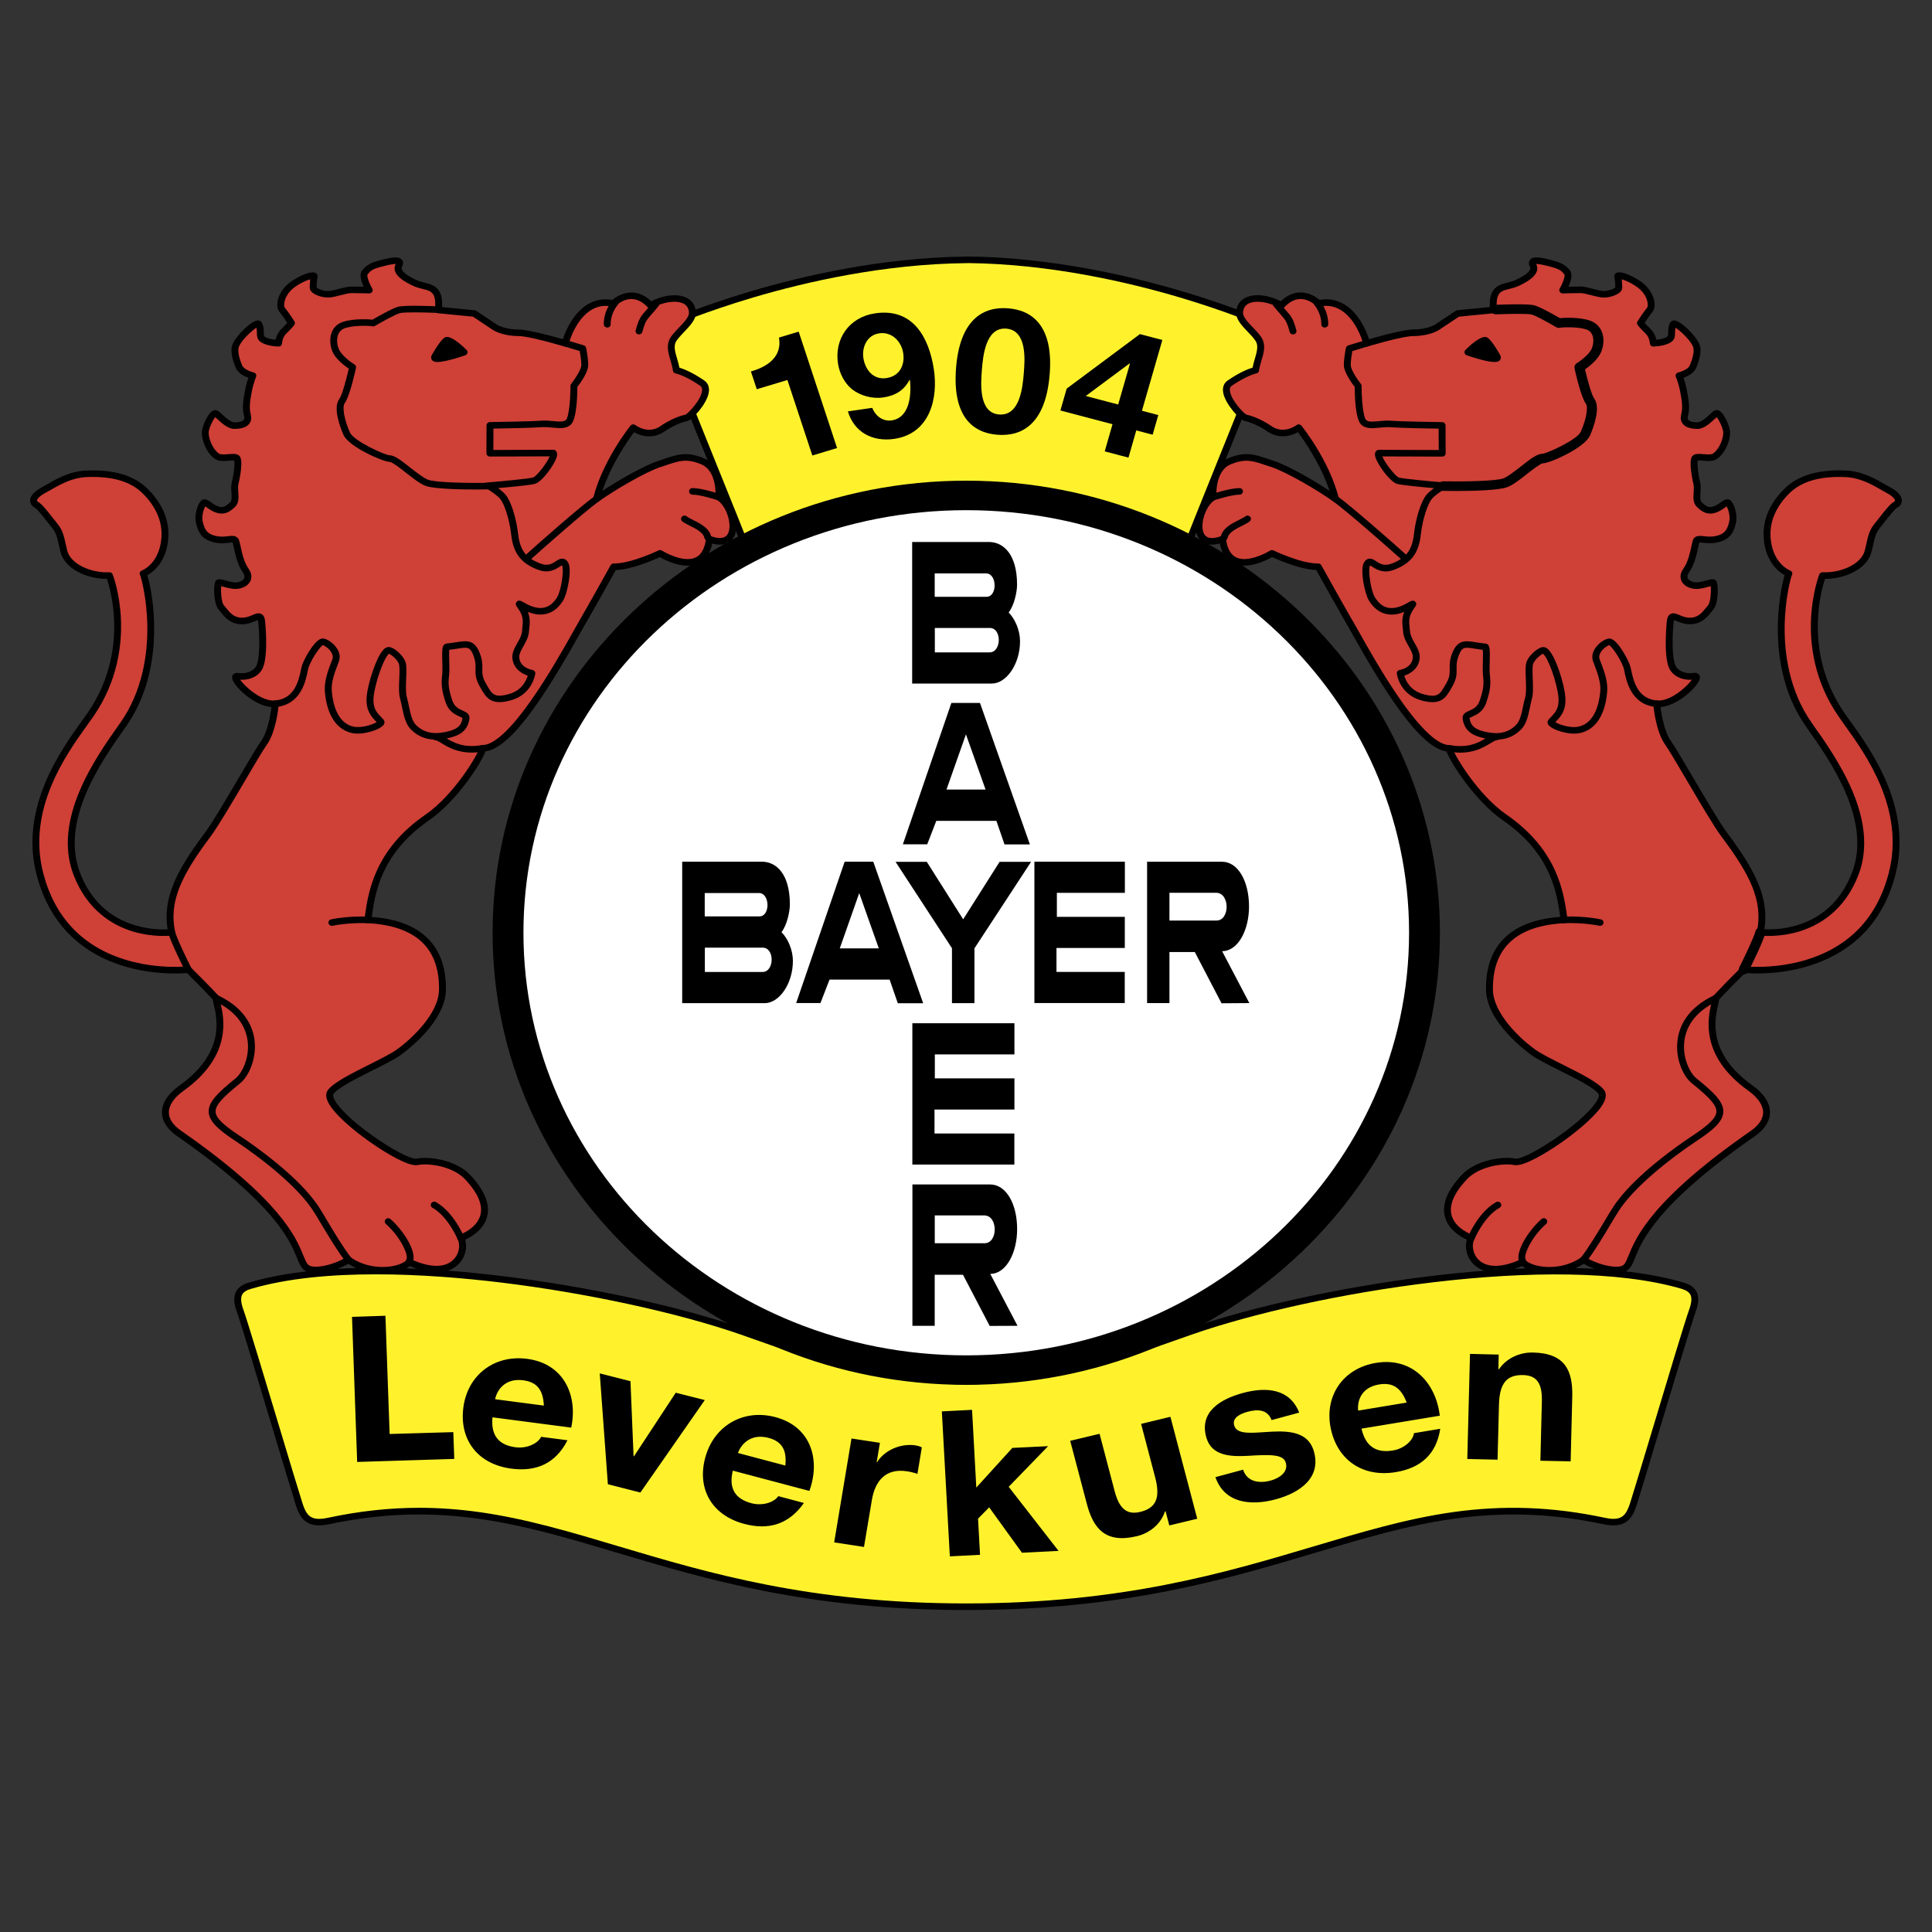 <?xml version="1.0" encoding="UTF-8"?>
<svg xmlns="http://www.w3.org/2000/svg" width="30" height="30" viewBox="0 0 30 30" fill="none">
  <rect x="0" y="0" width="30" height="30" fill="#333333" stroke="none"/>
  <g clip-path="url(#clip0_404_562)">
    <path d="M15 21.127C18.884 21.127 22.033 18.129 22.033 14.43C22.033 10.73 18.884 7.732 15 7.732C11.116 7.732 7.967 10.73 7.967 14.43C7.967 18.129 11.116 21.127 15 21.127Z" fill="white"></path>
    <path fill-rule="evenodd" clip-rule="evenodd" d="M5.283 22.736L5.16 20.497L5.638 20.474L5.74 22.332L6.927 22.272L6.948 22.653L5.283 22.736V22.736Z" fill="black"></path>
    <path fill-rule="evenodd" clip-rule="evenodd" d="M7.946 22.254L8.386 22.378C8.308 22.528 8.202 22.637 8.066 22.704C7.931 22.772 7.77 22.795 7.583 22.773C7.287 22.738 7.08 22.621 6.961 22.419C6.868 22.258 6.836 22.064 6.865 21.839C6.9 21.57 7 21.367 7.168 21.232C7.335 21.097 7.531 21.043 7.757 21.069C8.01 21.099 8.199 21.202 8.326 21.379C8.451 21.556 8.49 21.809 8.441 22.138L7.312 22.006C7.299 22.133 7.322 22.237 7.383 22.316C7.443 22.395 7.526 22.441 7.629 22.453C7.7 22.461 7.761 22.45 7.814 22.419C7.867 22.387 7.911 22.332 7.946 22.253L7.946 22.254ZM8.028 21.822C8.041 21.697 8.019 21.598 7.964 21.526C7.908 21.454 7.834 21.412 7.742 21.401C7.649 21.388 7.555 21.416 7.485 21.476C7.412 21.536 7.369 21.625 7.355 21.743L8.028 21.822V21.822ZM9.202 23.012L8.946 21.264L9.408 21.374L9.51 22.259L9.53 22.552C9.573 22.488 9.6 22.446 9.612 22.426C9.638 22.385 9.666 22.343 9.694 22.303L10.222 21.568L10.675 21.675L9.599 23.106L9.202 23.012V23.012ZM11.611 23.115L12.025 23.303C11.923 23.44 11.8 23.532 11.656 23.578C11.511 23.625 11.348 23.623 11.167 23.574C10.88 23.495 10.695 23.349 10.611 23.132C10.546 22.959 10.546 22.762 10.611 22.545C10.689 22.284 10.822 22.099 11.01 21.99C11.197 21.882 11.399 21.857 11.618 21.917C11.863 21.984 12.034 22.114 12.129 22.308C12.224 22.502 12.221 22.757 12.119 23.075L11.026 22.775C10.992 22.9 10.998 23.005 11.045 23.092C11.091 23.179 11.165 23.237 11.265 23.264C11.334 23.283 11.396 23.281 11.454 23.258C11.511 23.235 11.564 23.188 11.611 23.115H11.611ZM11.762 22.701C11.795 22.579 11.79 22.479 11.747 22.399C11.707 22.322 11.635 22.265 11.549 22.243C11.459 22.216 11.361 22.229 11.283 22.278C11.201 22.326 11.143 22.408 11.11 22.522L11.762 22.701ZM12.959 23.964L12.513 23.881L12.84 22.274L13.254 22.351L13.208 22.579C13.3 22.485 13.379 22.425 13.442 22.401C13.507 22.378 13.577 22.372 13.645 22.386C13.747 22.405 13.839 22.45 13.922 22.521L13.709 22.866C13.643 22.806 13.578 22.77 13.514 22.758C13.451 22.746 13.395 22.752 13.345 22.777C13.295 22.802 13.249 22.855 13.207 22.936C13.165 23.017 13.116 23.195 13.06 23.468L12.959 23.964ZM14.052 24.135L14.093 21.875L14.548 21.883L14.526 23.082L15.067 22.515L15.626 22.524L15.029 23.112L15.638 24.162L15.149 24.153L14.731 23.411L14.516 23.619L14.506 24.143L14.052 24.135H14.052ZM17.37 23.87L17.321 23.629C17.277 23.726 17.207 23.812 17.12 23.877C17.03 23.945 16.93 23.989 16.819 24.01C16.705 24.031 16.599 24.026 16.5 23.995C16.405 23.967 16.322 23.91 16.264 23.832C16.206 23.753 16.162 23.638 16.131 23.487L15.924 22.47L16.369 22.388L16.52 23.126C16.566 23.352 16.603 23.489 16.63 23.537C16.656 23.585 16.694 23.619 16.744 23.642C16.793 23.663 16.851 23.667 16.918 23.655C16.991 23.642 17.058 23.608 17.11 23.558C17.162 23.506 17.193 23.45 17.204 23.387C17.214 23.323 17.195 23.177 17.149 22.947L17.011 22.269L17.456 22.186L17.784 23.793L17.37 23.87L17.37 23.87ZM18.084 23.221L18.503 23.037C18.546 23.113 18.602 23.165 18.672 23.191C18.741 23.217 18.827 23.217 18.93 23.189C19.043 23.158 19.121 23.115 19.166 23.059C19.196 23.024 19.205 22.976 19.191 22.933C19.183 22.903 19.163 22.878 19.136 22.863C19.108 22.849 19.054 22.844 18.973 22.848C18.599 22.87 18.356 22.863 18.243 22.828C18.087 22.779 17.986 22.678 17.941 22.527C17.9 22.391 17.922 22.261 18.007 22.137C18.092 22.013 18.253 21.919 18.489 21.854C18.715 21.792 18.894 21.782 19.025 21.821C19.156 21.861 19.262 21.945 19.345 22.071L18.955 22.256C18.919 22.199 18.872 22.161 18.812 22.142C18.753 22.123 18.678 22.126 18.587 22.151C18.472 22.182 18.395 22.22 18.354 22.265C18.328 22.295 18.32 22.328 18.33 22.363C18.339 22.392 18.361 22.413 18.396 22.426C18.444 22.443 18.591 22.445 18.839 22.432C19.087 22.419 19.267 22.436 19.382 22.484C19.495 22.533 19.572 22.624 19.611 22.756C19.655 22.901 19.629 23.042 19.533 23.181C19.439 23.319 19.267 23.421 19.02 23.489C18.795 23.551 18.604 23.556 18.447 23.504C18.29 23.454 18.169 23.359 18.084 23.221H18.084ZM21.008 22.399L21.466 22.372C21.447 22.538 21.386 22.676 21.283 22.783C21.181 22.891 21.037 22.965 20.853 23.005C20.563 23.069 20.326 23.026 20.142 22.876C19.997 22.755 19.897 22.583 19.844 22.363C19.78 22.098 19.802 21.875 19.911 21.693C20.019 21.512 20.185 21.396 20.406 21.347C20.654 21.293 20.869 21.328 21.052 21.453C21.233 21.578 21.36 21.803 21.432 22.128L20.324 22.372C20.358 22.497 20.416 22.586 20.501 22.64C20.583 22.694 20.685 22.712 20.782 22.689C20.851 22.673 20.905 22.643 20.943 22.596C20.982 22.55 21.004 22.484 21.008 22.398L21.008 22.399ZM20.93 21.967C20.897 21.845 20.842 21.759 20.764 21.709C20.69 21.661 20.598 21.644 20.511 21.665C20.419 21.683 20.34 21.739 20.296 21.819C20.25 21.899 20.24 21.997 20.269 22.112L20.93 21.967V21.967Z" fill="black"></path>
    <path fill-rule="evenodd" clip-rule="evenodd" d="M15.007 7.579C13.111 7.579 11.552 8.431 11.552 8.414C11.552 8.397 10.297 5.308 10.222 5.094C10.222 5.094 12.499 4.055 15.017 4.035L14.998 4.034C17.517 4.053 19.791 5.094 19.791 5.094C19.716 5.308 18.462 8.397 18.462 8.413C18.462 8.43 16.902 7.579 15.007 7.579L15.007 7.579ZM15.004 21.451C13.583 21.405 12.796 21.127 11.52 20.676C9.753 20.058 5.899 19.371 3.879 19.965C3.674 20.025 3.658 20.16 3.729 20.356C3.825 20.619 4.478 22.822 4.619 23.273C4.69 23.513 4.75 23.693 5.1 23.618C8.495 22.897 9.96 24.949 15.004 24.949C20.047 24.949 21.512 22.897 24.908 23.618C25.258 23.693 25.318 23.513 25.389 23.273C25.53 22.822 26.183 20.619 26.279 20.356C26.35 20.16 26.334 20.025 26.129 19.965C24.109 19.372 20.255 20.058 18.488 20.676C17.212 21.127 16.425 21.405 15.004 21.451Z" fill="#FFF22D"></path>
    <path d="M15.004 25C12.563 25 10.973 24.526 9.57 24.107C8.113 23.672 6.855 23.297 5.111 23.668C5.053 23.68 5.002 23.686 4.956 23.686C4.685 23.686 4.626 23.483 4.568 23.287C4.515 23.117 4.391 22.707 4.248 22.231C4.021 21.476 3.738 20.536 3.679 20.372C3.628 20.234 3.624 20.134 3.666 20.056C3.7 19.991 3.765 19.945 3.863 19.916C5.016 19.577 6.641 19.674 7.801 19.815C9.138 19.978 10.57 20.289 11.539 20.628C12.819 21.08 13.592 21.354 15.004 21.4C16.416 21.354 17.189 21.08 18.469 20.628C19.438 20.289 20.87 19.978 22.207 19.816C23.367 19.674 24.992 19.578 26.145 19.916C26.243 19.945 26.307 19.991 26.342 20.056C26.383 20.134 26.379 20.234 26.329 20.372C26.27 20.536 25.987 21.476 25.759 22.232C25.616 22.707 25.493 23.117 25.44 23.287C25.382 23.483 25.322 23.686 25.052 23.686C25.006 23.686 24.955 23.68 24.896 23.668C23.152 23.297 21.894 23.672 20.437 24.107C19.034 24.526 17.444 25 15.004 25H15.004ZM6.509 23.413C6.82 23.413 7.132 23.436 7.452 23.481C8.172 23.583 8.867 23.79 9.602 24.01C10.998 24.426 12.58 24.898 15.004 24.898C17.427 24.898 19.01 24.426 20.406 24.01C21.141 23.791 21.836 23.583 22.555 23.481C23.356 23.368 24.107 23.396 24.92 23.568C25.213 23.631 25.262 23.512 25.337 23.259C25.391 23.089 25.514 22.679 25.657 22.204C25.896 21.408 26.168 20.505 26.228 20.339C26.268 20.229 26.274 20.153 26.247 20.102C26.226 20.063 26.182 20.034 26.113 20.013C24.163 19.441 20.377 20.069 18.506 20.723C17.216 21.18 16.437 21.455 15.006 21.502C15.005 21.502 15.004 21.502 15.002 21.502C13.572 21.455 12.793 21.18 11.502 20.723C10.54 20.387 9.117 20.078 7.788 19.916C6.638 19.777 5.029 19.68 3.895 20.014C3.826 20.034 3.782 20.063 3.761 20.102C3.734 20.153 3.74 20.229 3.78 20.339C3.84 20.505 4.112 21.407 4.351 22.203C4.494 22.678 4.617 23.089 4.671 23.258C4.746 23.512 4.794 23.631 5.088 23.569C5.576 23.465 6.042 23.413 6.509 23.413L6.509 23.413ZM11.551 8.465C11.542 8.465 11.533 8.463 11.523 8.457C11.511 8.45 11.503 8.439 11.5 8.426C11.485 8.384 11.243 7.784 10.988 7.149C10.625 6.251 10.214 5.232 10.172 5.11C10.163 5.086 10.175 5.059 10.199 5.048C10.205 5.045 10.782 4.784 11.659 4.523C12.462 4.285 13.688 4 14.983 3.985C14.988 3.983 14.993 3.983 14.999 3.983C16.306 3.993 17.545 4.282 18.355 4.523C19.232 4.783 19.808 5.045 19.814 5.048C19.838 5.059 19.85 5.086 19.842 5.11C19.799 5.232 19.39 6.247 19.028 7.143C18.771 7.781 18.528 8.383 18.513 8.426C18.51 8.439 18.501 8.45 18.489 8.457C18.464 8.473 18.441 8.462 18.42 8.453C18.409 8.448 18.392 8.44 18.371 8.43C17.251 7.907 16.088 7.63 15.006 7.63C13.925 7.63 12.761 7.907 11.642 8.43C11.62 8.44 11.604 8.448 11.592 8.453C11.58 8.459 11.566 8.465 11.551 8.465L11.551 8.465ZM15.006 7.528C16.104 7.528 17.284 7.809 18.418 8.339C18.422 8.341 18.427 8.343 18.431 8.345C18.473 8.236 18.592 7.941 18.928 7.106C19.245 6.32 19.634 5.357 19.724 5.121C19.575 5.056 19.054 4.837 18.321 4.619C17.525 4.383 16.311 4.099 15.029 4.085C15.025 4.086 15.021 4.086 15.017 4.086C13.724 4.097 12.495 4.382 11.693 4.62C10.959 4.838 10.438 5.056 10.289 5.121C10.379 5.357 10.769 6.324 11.087 7.113C11.422 7.942 11.54 8.236 11.582 8.345C11.586 8.343 11.591 8.341 11.595 8.339C12.729 7.809 13.909 7.528 15.007 7.528L15.006 7.528Z" fill="black"></path>
    <path fill-rule="evenodd" clip-rule="evenodd" d="M4.273 10.928C4.273 10.996 4.227 11.359 4.099 11.536C3.97 11.713 3.421 12.7 3.229 12.957C2.797 13.534 2.56 13.964 2.666 14.476C2.666 14.476 1.594 14.617 1.192 13.568C0.865 12.714 1.56 11.75 1.909 11.257C2.623 10.246 2.241 8.918 2.223 8.906C2.223 8.906 2.531 8.792 2.56 8.345C2.575 8.118 2.494 7.865 2.256 7.628C2.022 7.395 1.682 7.342 1.34 7.357C1.055 7.37 0.837 7.522 0.665 7.617C0.493 7.712 0.5 7.803 0.562 7.835C0.625 7.867 0.756 8.048 0.846 8.158C0.937 8.269 0.943 8.355 0.99 8.554C1.051 8.812 1.419 8.95 1.699 8.937C1.699 8.937 2.133 10.046 1.404 11.099C1.124 11.504 0.328 12.455 0.621 13.573C1.066 15.278 2.923 15.055 2.923 15.055C3.071 15.2 3.216 15.348 3.357 15.499C3.343 15.595 3.695 16.27 2.818 16.897C2.532 17.101 2.454 17.373 2.786 17.604C5.055 19.183 4.475 19.681 4.866 19.719C4.969 19.729 5.191 19.694 5.412 19.564C5.743 19.799 6.208 19.745 6.357 19.599C7.066 19.925 7.266 19.428 7.155 19.222C7.155 19.222 7.907 18.967 7.264 18.28C7.065 18.067 6.673 18.002 6.474 18.041C6.247 18.085 4.968 17.194 5.133 16.958C5.257 16.781 5.957 16.507 6.191 16.34C6.393 16.195 6.865 15.783 6.871 15.371C6.878 14.917 6.71 14.336 5.712 14.284C5.764 13.933 5.821 13.254 6.636 12.692C7.088 12.381 7.483 11.728 7.497 11.619C8.012 11.619 8.883 9.929 9.067 9.621C9.132 9.514 9.53 8.801 9.53 8.801C9.818 8.803 10.249 8.592 10.249 8.592C10.249 8.592 10.935 9.024 11.016 8.371C11.542 8.565 11.416 7.873 11.163 7.72C11.163 7.72 11.205 7.279 10.901 7.159C10.626 7.05 10.507 7.118 10.25 7.2C9.993 7.282 9.491 7.583 9.263 7.747C9.41 7.167 9.833 6.64 9.833 6.64C9.833 6.64 10.06 6.818 10.291 6.656C10.361 6.606 10.513 6.518 10.659 6.487C10.728 6.472 11.09 6.076 10.904 5.948C10.653 5.776 10.502 5.749 10.502 5.749C10.485 5.597 10.387 5.435 10.439 5.304C10.49 5.174 10.754 5.003 10.752 4.86C10.748 4.571 10.344 4.592 10.102 4.743C9.808 4.422 9.525 4.713 9.525 4.713C9.052 4.602 8.819 5.153 8.78 5.331C8.534 5.259 8.188 5.167 8.048 5.167C7.82 5.167 7.691 5.085 7.691 5.085L7.364 4.867L6.807 4.813C6.807 4.813 6.831 4.642 6.779 4.554C6.705 4.43 6.579 4.459 6.437 4.391C6.294 4.323 6.137 4.227 6.194 4.119C6.251 4.01 6.075 4.048 5.918 4.089C5.761 4.13 5.724 4.159 5.667 4.227C5.61 4.295 5.734 4.504 5.734 4.504C5.734 4.504 5.524 4.499 5.453 4.499C5.382 4.499 5.225 4.554 5.125 4.567C5.025 4.581 4.863 4.521 4.863 4.466C4.863 4.412 4.871 4.313 4.876 4.303C4.911 4.238 4.683 4.309 4.526 4.431C4.369 4.554 4.327 4.745 4.384 4.812C4.441 4.881 4.526 5.017 4.526 5.017C4.526 5.017 4.498 5.057 4.412 5.139C4.327 5.221 4.327 5.33 4.327 5.33C4.327 5.33 4.111 5.323 4.058 5.247C4.027 5.202 4.062 5.115 4.019 5.033C3.992 4.983 3.728 5.209 3.663 5.361C3.624 5.449 3.671 5.602 3.714 5.697C3.756 5.792 3.927 5.833 3.927 5.833C3.927 5.833 3.885 5.928 3.856 6.078C3.828 6.228 3.813 6.337 3.842 6.445C3.87 6.554 3.794 6.607 3.642 6.609C3.525 6.61 3.384 6.425 3.346 6.418C3.296 6.409 3.187 6.625 3.187 6.72C3.187 6.816 3.248 7.001 3.371 7.085C3.449 7.138 3.634 7.073 3.676 7.111C3.714 7.145 3.687 7.356 3.651 7.507C3.626 7.612 3.685 7.765 3.614 7.833C3.542 7.901 3.485 7.942 3.385 7.915C3.285 7.888 3.22 7.805 3.174 7.803C3.141 7.802 3.066 7.983 3.095 8.105C3.123 8.228 3.163 8.33 3.334 8.37C3.505 8.411 3.619 8.34 3.655 8.392C3.681 8.427 3.704 8.702 3.813 8.854C3.896 8.97 3.829 9.06 3.715 9.088C3.601 9.115 3.459 9.041 3.4 9.045C3.37 9.047 3.365 9.35 3.436 9.432C3.508 9.514 3.578 9.642 3.759 9.642C3.94 9.642 4.042 9.49 4.063 9.642C4.069 9.695 4.11 10.136 4.04 10.334C3.998 10.454 3.853 10.524 3.688 10.499C3.539 10.477 3.956 10.955 4.273 10.928L4.273 10.928Z" fill="#CF4037"></path>
    <path d="M5.94 19.776C5.747 19.776 5.56 19.723 5.41 19.625C5.2 19.74 4.981 19.781 4.861 19.77C4.701 19.755 4.666 19.667 4.612 19.534C4.503 19.265 4.275 18.703 2.755 17.645C2.597 17.535 2.516 17.411 2.515 17.275C2.514 17.128 2.608 16.984 2.786 16.857C3.496 16.349 3.373 15.823 3.32 15.598C3.312 15.564 3.306 15.54 3.304 15.52C3.174 15.381 3.039 15.243 2.903 15.109C2.795 15.118 2.383 15.142 1.923 15.002C1.613 14.909 1.347 14.76 1.131 14.561C0.862 14.312 0.673 13.984 0.569 13.586C0.451 13.137 0.494 12.661 0.696 12.171C0.864 11.762 1.109 11.421 1.271 11.195C1.304 11.15 1.334 11.108 1.36 11.071C1.727 10.54 1.787 9.994 1.772 9.629C1.759 9.313 1.689 9.074 1.661 8.989C1.66 8.989 1.659 8.989 1.658 8.989C1.352 8.989 1.001 8.834 0.938 8.565C0.93 8.532 0.923 8.503 0.917 8.475C0.887 8.341 0.872 8.273 0.804 8.19C0.781 8.163 0.757 8.132 0.731 8.099C0.669 8.019 0.574 7.899 0.537 7.881C0.495 7.859 0.469 7.82 0.468 7.777C0.467 7.727 0.496 7.652 0.638 7.574C0.663 7.56 0.689 7.545 0.716 7.529C0.879 7.435 1.081 7.318 1.337 7.307C1.768 7.288 2.081 7.381 2.295 7.593C2.581 7.877 2.626 8.161 2.614 8.349C2.589 8.72 2.383 8.878 2.288 8.932C2.298 8.963 2.31 9.01 2.325 9.081C2.389 9.385 2.55 10.441 1.953 11.286L1.938 11.308C1.585 11.806 0.929 12.734 1.242 13.551C1.403 13.97 1.69 14.245 2.096 14.367C2.316 14.434 2.511 14.435 2.603 14.431C2.565 14.195 2.595 13.969 2.696 13.722C2.786 13.503 2.932 13.265 3.185 12.927C3.292 12.785 3.514 12.408 3.709 12.075C3.864 11.813 3.997 11.586 4.054 11.507C4.155 11.369 4.202 11.099 4.215 10.979C3.975 10.96 3.714 10.731 3.632 10.597C3.62 10.579 3.585 10.521 3.616 10.478C3.624 10.467 3.647 10.443 3.696 10.45C3.834 10.47 3.955 10.416 3.989 10.319C4.053 10.136 4.017 9.708 4.009 9.649C4.008 9.64 4.006 9.633 4.005 9.628C3.993 9.632 3.976 9.639 3.962 9.645C3.912 9.666 3.844 9.694 3.759 9.694C3.579 9.694 3.491 9.584 3.426 9.504C3.415 9.49 3.405 9.477 3.395 9.465C3.315 9.373 3.314 9.097 3.342 9.034C3.357 9 3.385 8.995 3.396 8.995C3.427 8.993 3.463 9.003 3.508 9.015C3.568 9.032 3.644 9.053 3.702 9.039C3.747 9.028 3.781 9.005 3.792 8.977C3.805 8.945 3.786 8.909 3.769 8.884C3.689 8.773 3.653 8.609 3.63 8.501C3.624 8.473 3.616 8.439 3.611 8.424C3.6 8.423 3.574 8.426 3.555 8.428C3.497 8.435 3.418 8.444 3.321 8.421C3.118 8.372 3.072 8.244 3.042 8.117C3.015 7.998 3.068 7.836 3.116 7.782C3.138 7.757 3.161 7.752 3.176 7.753C3.214 7.755 3.245 7.777 3.282 7.803C3.316 7.827 3.355 7.855 3.4 7.867C3.468 7.886 3.505 7.865 3.576 7.798C3.602 7.773 3.598 7.71 3.594 7.649C3.59 7.598 3.587 7.545 3.598 7.496C3.638 7.33 3.647 7.191 3.637 7.151C3.62 7.149 3.584 7.152 3.558 7.154C3.484 7.16 3.399 7.167 3.34 7.127C3.199 7.032 3.134 6.829 3.134 6.721C3.134 6.626 3.218 6.444 3.286 6.39C3.314 6.367 3.339 6.366 3.355 6.369C3.384 6.374 3.408 6.396 3.451 6.436C3.501 6.482 3.585 6.559 3.641 6.559C3.641 6.559 3.641 6.559 3.641 6.559C3.74 6.558 3.773 6.534 3.784 6.521C3.788 6.516 3.801 6.5 3.79 6.459C3.757 6.335 3.776 6.214 3.803 6.07C3.82 5.981 3.842 5.911 3.858 5.866C3.795 5.843 3.7 5.797 3.664 5.718C3.639 5.661 3.559 5.465 3.613 5.342C3.671 5.209 3.901 4.979 4.002 4.976C4.03 4.975 4.054 4.988 4.066 5.011C4.095 5.066 4.095 5.119 4.096 5.162C4.096 5.185 4.097 5.211 4.102 5.22C4.122 5.248 4.206 5.268 4.279 5.276C4.289 5.23 4.314 5.161 4.374 5.104C4.417 5.063 4.444 5.033 4.461 5.014C4.433 4.971 4.38 4.891 4.341 4.845C4.264 4.754 4.314 4.531 4.492 4.393C4.598 4.31 4.834 4.186 4.909 4.244C4.927 4.258 4.942 4.287 4.926 4.322C4.922 4.341 4.917 4.415 4.916 4.462C4.935 4.487 5.043 4.528 5.117 4.518C5.159 4.512 5.213 4.499 5.266 4.485C5.338 4.467 5.406 4.45 5.453 4.45C5.494 4.45 5.58 4.451 5.646 4.452C5.609 4.372 5.573 4.259 5.625 4.197C5.692 4.117 5.742 4.083 5.904 4.041C6.09 3.992 6.193 3.978 6.24 4.033C6.257 4.052 6.271 4.087 6.242 4.142C6.214 4.195 6.288 4.264 6.46 4.346C6.506 4.368 6.552 4.379 6.595 4.39C6.68 4.411 6.767 4.432 6.825 4.53C6.867 4.6 6.868 4.705 6.865 4.768L7.369 4.818C7.378 4.818 7.386 4.822 7.394 4.826L7.721 5.044C7.728 5.048 7.846 5.117 8.047 5.117C8.183 5.117 8.489 5.195 8.741 5.267C8.785 5.126 8.906 4.858 9.127 4.725C9.244 4.655 9.372 4.633 9.508 4.658C9.553 4.62 9.663 4.542 9.804 4.542C9.806 4.542 9.808 4.542 9.81 4.542C9.918 4.543 10.019 4.589 10.112 4.679C10.273 4.592 10.508 4.547 10.662 4.625C10.726 4.657 10.803 4.724 10.805 4.861C10.806 4.963 10.711 5.062 10.62 5.158C10.564 5.217 10.506 5.277 10.488 5.323C10.461 5.391 10.487 5.479 10.515 5.573C10.528 5.617 10.541 5.663 10.55 5.709C10.612 5.728 10.747 5.779 10.935 5.908C10.979 5.938 11.027 5.998 11.003 6.109C10.967 6.278 10.754 6.52 10.67 6.538C10.534 6.567 10.387 6.652 10.322 6.697C10.143 6.823 9.952 6.773 9.845 6.711C9.756 6.83 9.493 7.203 9.354 7.622C9.603 7.459 10.003 7.226 10.233 7.153C10.264 7.143 10.294 7.133 10.322 7.123C10.526 7.055 10.661 7.01 10.921 7.112C11.212 7.228 11.222 7.588 11.218 7.696C11.394 7.827 11.491 8.159 11.399 8.334C11.363 8.401 11.273 8.497 11.059 8.44C11.027 8.597 10.954 8.702 10.841 8.752C10.624 8.848 10.335 8.702 10.246 8.651C10.149 8.696 9.816 8.841 9.562 8.852C9.488 8.984 9.171 9.551 9.113 9.648C9.089 9.687 9.054 9.751 9.009 9.831C8.515 10.712 7.957 11.611 7.538 11.668C7.466 11.865 7.078 12.451 6.667 12.734C5.913 13.254 5.825 13.867 5.773 14.234C5.773 14.235 5.773 14.236 5.772 14.238C6.205 14.27 6.52 14.408 6.71 14.647C6.857 14.831 6.929 15.075 6.924 15.373C6.917 15.871 6.294 16.331 6.223 16.381C6.127 16.45 5.959 16.534 5.781 16.623C5.53 16.749 5.245 16.892 5.178 16.987C5.161 17.011 5.18 17.065 5.228 17.133C5.335 17.285 5.586 17.503 5.883 17.703C6.22 17.93 6.418 18.001 6.463 17.992C6.677 17.95 7.088 18.016 7.304 18.247C7.527 18.486 7.614 18.704 7.563 18.896C7.508 19.098 7.316 19.208 7.223 19.25C7.257 19.362 7.233 19.519 7.116 19.634C7.021 19.726 6.8 19.849 6.366 19.66C6.274 19.73 6.121 19.774 5.953 19.776C5.949 19.776 5.944 19.776 5.939 19.776L5.94 19.776ZM5.412 19.513C5.424 19.513 5.435 19.516 5.444 19.523C5.747 19.739 6.184 19.696 6.319 19.563C6.335 19.547 6.36 19.543 6.381 19.553C6.673 19.687 6.907 19.691 7.039 19.561C7.136 19.467 7.15 19.324 7.107 19.245C7.1 19.232 7.099 19.217 7.105 19.203C7.111 19.189 7.122 19.179 7.137 19.174C7.139 19.173 7.403 19.08 7.459 18.869C7.501 18.712 7.422 18.526 7.224 18.314C7.037 18.114 6.668 18.055 6.485 18.091C6.338 18.119 5.972 17.887 5.821 17.785C5.581 17.624 5.276 17.382 5.139 17.188C5.062 17.079 5.045 16.992 5.089 16.93C5.171 16.813 5.456 16.67 5.732 16.532C5.905 16.445 6.069 16.363 6.159 16.299C6.401 16.126 6.812 15.735 6.817 15.37C6.828 14.722 6.455 14.374 5.709 14.335C5.694 14.334 5.68 14.327 5.67 14.316C5.661 14.305 5.657 14.291 5.659 14.277C5.661 14.258 5.664 14.239 5.667 14.219C5.718 13.861 5.813 13.196 6.605 12.651C7.058 12.339 7.433 11.697 7.444 11.613C7.447 11.588 7.47 11.568 7.497 11.568C7.616 11.568 7.842 11.45 8.24 10.885C8.511 10.501 8.764 10.051 8.915 9.782C8.96 9.701 8.996 9.637 9.02 9.596C9.084 9.491 9.478 8.784 9.482 8.777C9.492 8.76 9.51 8.75 9.53 8.75C9.531 8.75 9.532 8.75 9.534 8.75C9.805 8.75 10.221 8.549 10.225 8.547C10.242 8.538 10.262 8.54 10.279 8.55C10.282 8.552 10.597 8.747 10.797 8.659C10.888 8.618 10.944 8.52 10.963 8.366C10.965 8.35 10.974 8.336 10.988 8.328C11.003 8.32 11.02 8.318 11.035 8.324C11.173 8.375 11.264 8.362 11.303 8.287C11.376 8.15 11.28 7.851 11.134 7.763C11.118 7.753 11.108 7.735 11.11 7.716C11.11 7.712 11.144 7.31 10.88 7.206C10.659 7.118 10.552 7.154 10.358 7.219C10.329 7.228 10.299 7.238 10.267 7.249C10.026 7.325 9.53 7.619 9.295 7.788C9.277 7.8 9.252 7.801 9.233 7.789C9.215 7.778 9.205 7.756 9.211 7.735C9.359 7.151 9.773 6.631 9.79 6.61C9.799 6.599 9.812 6.592 9.827 6.59C9.841 6.588 9.855 6.592 9.867 6.601C9.875 6.607 10.066 6.751 10.259 6.615C10.348 6.552 10.502 6.469 10.645 6.438C10.689 6.417 10.886 6.211 10.902 6.068C10.907 6.02 10.888 6 10.873 5.99C10.637 5.828 10.493 5.799 10.492 5.799C10.469 5.795 10.451 5.777 10.449 5.754C10.443 5.705 10.427 5.651 10.412 5.599C10.381 5.495 10.349 5.386 10.389 5.286C10.414 5.222 10.476 5.157 10.541 5.089C10.615 5.012 10.699 4.924 10.698 4.861C10.697 4.791 10.669 4.743 10.613 4.714C10.499 4.657 10.288 4.688 10.132 4.785C10.109 4.799 10.08 4.795 10.062 4.776C9.982 4.689 9.897 4.645 9.81 4.643C9.67 4.64 9.564 4.747 9.563 4.748C9.55 4.761 9.531 4.767 9.512 4.762C9.394 4.735 9.284 4.751 9.184 4.811C8.963 4.944 8.853 5.246 8.832 5.341C8.829 5.355 8.82 5.367 8.807 5.375C8.794 5.382 8.778 5.384 8.764 5.38C8.405 5.275 8.15 5.218 8.048 5.218C7.806 5.218 7.667 5.131 7.661 5.128L7.344 4.917L6.802 4.864C6.787 4.862 6.774 4.856 6.765 4.845C6.756 4.834 6.752 4.82 6.754 4.806C6.76 4.764 6.767 4.639 6.732 4.58C6.696 4.519 6.645 4.507 6.569 4.488C6.522 4.477 6.469 4.464 6.412 4.437C6.315 4.391 6.059 4.268 6.145 4.099C6.117 4.098 6.057 4.106 5.932 4.139C5.782 4.177 5.756 4.202 5.708 4.26C5.69 4.282 5.733 4.401 5.78 4.48C5.789 4.496 5.789 4.515 5.779 4.531C5.769 4.547 5.751 4.556 5.732 4.556C5.73 4.556 5.522 4.551 5.453 4.551C5.42 4.551 5.356 4.567 5.293 4.583C5.238 4.597 5.18 4.612 5.132 4.618C5.044 4.63 4.915 4.596 4.852 4.544C4.816 4.515 4.809 4.486 4.809 4.467C4.809 4.466 4.81 4.393 4.816 4.337C4.756 4.354 4.649 4.401 4.56 4.471C4.414 4.585 4.394 4.744 4.425 4.781C4.484 4.851 4.568 4.985 4.572 4.991C4.582 5.008 4.582 5.029 4.57 5.045C4.567 5.05 4.536 5.093 4.45 5.175C4.381 5.24 4.38 5.329 4.38 5.33C4.379 5.344 4.373 5.357 4.363 5.367C4.353 5.376 4.339 5.381 4.324 5.381C4.284 5.38 4.078 5.368 4.013 5.276C3.99 5.242 3.989 5.202 3.989 5.163C3.988 5.138 3.988 5.113 3.982 5.089C3.913 5.131 3.758 5.272 3.711 5.38C3.683 5.445 3.717 5.576 3.762 5.677C3.789 5.736 3.902 5.775 3.94 5.784C3.955 5.788 3.968 5.798 3.975 5.811C3.982 5.824 3.982 5.84 3.976 5.854C3.976 5.855 3.935 5.946 3.908 6.088C3.879 6.243 3.869 6.339 3.893 6.434C3.913 6.507 3.891 6.555 3.869 6.582C3.828 6.633 3.752 6.659 3.642 6.66C3.642 6.66 3.641 6.66 3.64 6.66C3.541 6.66 3.446 6.573 3.377 6.509C3.366 6.499 3.353 6.487 3.342 6.478C3.305 6.521 3.24 6.655 3.24 6.721C3.24 6.808 3.298 6.973 3.401 7.044C3.428 7.062 3.498 7.056 3.549 7.052C3.617 7.046 3.675 7.041 3.712 7.074C3.734 7.094 3.756 7.133 3.744 7.269C3.738 7.343 3.722 7.436 3.702 7.518C3.694 7.553 3.697 7.598 3.7 7.642C3.706 7.726 3.711 7.812 3.651 7.87C3.577 7.94 3.5 8 3.37 7.964C3.307 7.947 3.258 7.912 3.218 7.884C3.208 7.878 3.197 7.869 3.187 7.863C3.163 7.907 3.128 8.016 3.147 8.095C3.173 8.206 3.202 8.287 3.347 8.321C3.424 8.34 3.49 8.332 3.542 8.326C3.602 8.319 3.663 8.312 3.7 8.364C3.713 8.383 3.72 8.411 3.735 8.48C3.756 8.58 3.789 8.732 3.857 8.826C3.915 8.907 3.908 8.972 3.892 9.013C3.868 9.072 3.808 9.118 3.728 9.137C3.642 9.158 3.551 9.133 3.478 9.113C3.464 9.109 3.449 9.105 3.435 9.101C3.427 9.176 3.436 9.352 3.477 9.4C3.489 9.413 3.5 9.427 3.512 9.441C3.571 9.515 3.632 9.592 3.759 9.592C3.822 9.592 3.874 9.57 3.919 9.551C3.969 9.53 4.016 9.511 4.06 9.535C4.101 9.557 4.111 9.603 4.115 9.637C4.116 9.641 4.169 10.126 4.09 10.35C4.044 10.484 3.899 10.564 3.729 10.555C3.801 10.661 4.063 10.895 4.268 10.877C4.283 10.876 4.298 10.881 4.309 10.89C4.32 10.9 4.326 10.914 4.326 10.928C4.326 11.006 4.278 11.377 4.143 11.565C4.088 11.64 3.95 11.875 3.803 12.125C3.606 12.46 3.382 12.839 3.272 12.986C2.836 13.57 2.618 13.979 2.718 14.467C2.721 14.48 2.718 14.495 2.709 14.506C2.701 14.518 2.688 14.525 2.673 14.527C2.661 14.528 2.389 14.562 2.063 14.464C1.762 14.373 1.357 14.146 1.142 13.585C0.81 12.719 1.486 11.764 1.849 11.25L1.865 11.228C2.22 10.726 2.291 10.144 2.288 9.744C2.284 9.296 2.192 8.972 2.177 8.932C2.171 8.923 2.168 8.912 2.169 8.901C2.171 8.882 2.184 8.866 2.203 8.859C2.214 8.855 2.48 8.748 2.507 8.342C2.523 8.102 2.423 7.867 2.217 7.663C2.027 7.474 1.741 7.391 1.342 7.408C1.113 7.418 0.924 7.528 0.772 7.616C0.744 7.632 0.717 7.647 0.691 7.661C0.605 7.709 0.575 7.752 0.575 7.774C0.575 7.777 0.575 7.784 0.587 7.79C0.641 7.818 0.713 7.906 0.817 8.038C0.842 8.07 0.866 8.101 0.888 8.127C0.971 8.229 0.99 8.313 1.022 8.454C1.028 8.481 1.034 8.51 1.042 8.543C1.094 8.765 1.423 8.899 1.696 8.886C1.719 8.885 1.741 8.898 1.749 8.919C1.754 8.93 1.861 9.208 1.878 9.621C1.894 10.001 1.833 10.572 1.449 11.127C1.423 11.165 1.392 11.207 1.359 11.253C1.029 11.712 0.413 12.568 0.672 13.561C0.852 14.248 1.283 14.7 1.952 14.904C2.455 15.057 2.912 15.005 2.916 15.005C2.933 15.003 2.95 15.008 2.961 15.02C3.109 15.165 3.256 15.315 3.397 15.466C3.408 15.477 3.412 15.492 3.41 15.507C3.41 15.515 3.417 15.547 3.424 15.575C3.476 15.798 3.615 16.391 2.85 16.938C2.702 17.043 2.621 17.163 2.622 17.274C2.622 17.375 2.688 17.473 2.818 17.562C4.363 18.638 4.598 19.218 4.711 19.497C4.766 19.631 4.78 19.66 4.871 19.668C4.962 19.677 5.173 19.645 5.383 19.52C5.392 19.515 5.402 19.512 5.412 19.512L5.412 19.513ZM2.193 8.949C2.193 8.949 2.193 8.949 2.193 8.949C2.193 8.949 2.193 8.949 2.193 8.949ZM10.648 6.438C10.648 6.438 10.647 6.438 10.647 6.438C10.647 6.438 10.647 6.438 10.648 6.438ZM4.828 4.28C4.828 4.28 4.828 4.28 4.828 4.28C4.828 4.28 4.828 4.28 4.828 4.28Z" fill="black"></path>
    <path d="M10.991 8.396C10.966 8.396 10.944 8.379 10.939 8.355C10.921 8.268 10.806 8.21 10.713 8.164C10.666 8.14 10.625 8.12 10.595 8.096C10.572 8.078 10.569 8.046 10.588 8.025C10.607 8.003 10.641 8 10.664 8.018C10.684 8.035 10.722 8.054 10.762 8.074C10.87 8.128 11.017 8.201 11.044 8.336C11.049 8.364 11.03 8.39 11.001 8.396C10.998 8.396 10.994 8.397 10.991 8.397L10.991 8.396Z" fill="black"></path>
    <path fill-rule="evenodd" clip-rule="evenodd" d="M7.206 5.469C7.206 5.469 7.019 5.283 6.939 5.283C6.911 5.283 6.814 5.43 6.753 5.536C6.693 5.643 7.206 5.469 7.206 5.469H7.206Z" fill="black"></path>
    <path d="M6.792 5.621C6.735 5.621 6.72 5.604 6.711 5.594C6.704 5.586 6.681 5.555 6.706 5.512C6.866 5.232 6.917 5.232 6.939 5.232C7.032 5.232 7.184 5.373 7.245 5.434C7.257 5.446 7.262 5.464 7.258 5.481C7.254 5.498 7.241 5.511 7.224 5.517C6.984 5.598 6.859 5.621 6.792 5.621H6.792ZM6.951 5.336C6.927 5.362 6.876 5.433 6.826 5.518C6.889 5.509 6.999 5.481 7.107 5.447C7.044 5.392 6.982 5.348 6.951 5.336Z" fill="black"></path>
    <path d="M6.357 19.63C6.349 19.63 6.339 19.628 6.331 19.623C6.305 19.609 6.296 19.578 6.311 19.553C6.345 19.496 6.231 19.219 5.992 19.005C5.97 18.986 5.969 18.953 5.989 18.933C6.01 18.913 6.043 18.911 6.065 18.931C6.289 19.13 6.485 19.468 6.404 19.604C6.394 19.62 6.376 19.63 6.357 19.63H6.357ZM5.412 19.615C5.396 19.615 5.38 19.608 5.37 19.594C5.246 19.437 5.093 19.181 4.981 18.994C4.935 18.916 4.895 18.849 4.865 18.804C4.629 18.435 4.084 18 3.654 17.716C3.405 17.551 3.248 17.419 3.241 17.269C3.233 17.116 3.37 16.978 3.66 16.743C3.755 16.667 3.88 16.429 3.845 16.162C3.822 15.979 3.714 15.724 3.334 15.546C3.307 15.533 3.296 15.503 3.309 15.477C3.322 15.452 3.355 15.442 3.381 15.454C3.804 15.652 3.925 15.942 3.952 16.149C3.988 16.428 3.867 16.71 3.729 16.821C3.478 17.024 3.342 17.155 3.348 17.264C3.352 17.357 3.459 17.463 3.715 17.632C3.928 17.773 4.648 18.27 4.956 18.75C4.987 18.798 5.027 18.865 5.074 18.944C5.184 19.128 5.335 19.381 5.455 19.533C5.473 19.556 5.468 19.588 5.444 19.605C5.435 19.611 5.423 19.615 5.412 19.615ZM7.155 19.273C7.134 19.273 7.114 19.261 7.105 19.241C7.104 19.237 6.956 18.889 6.715 18.754C6.69 18.74 6.681 18.709 6.696 18.685C6.711 18.66 6.744 18.652 6.769 18.666C7.042 18.819 7.198 19.188 7.205 19.203C7.215 19.229 7.202 19.259 7.175 19.269C7.168 19.272 7.161 19.273 7.155 19.273H7.155ZM2.923 15.107C2.903 15.107 2.884 15.096 2.875 15.078C2.866 15.059 2.646 14.622 2.614 14.488C2.607 14.461 2.625 14.433 2.654 14.427C2.683 14.421 2.711 14.438 2.718 14.465C2.743 14.568 2.909 14.91 2.972 15.034C2.984 15.059 2.973 15.089 2.947 15.102C2.939 15.105 2.931 15.107 2.923 15.107V15.107ZM5.154 14.376C5.129 14.376 5.107 14.36 5.101 14.337C5.095 14.309 5.113 14.282 5.142 14.276C5.152 14.273 5.397 14.221 5.714 14.233C5.744 14.234 5.766 14.258 5.765 14.286C5.764 14.314 5.739 14.336 5.71 14.335C5.408 14.323 5.168 14.374 5.166 14.375C5.162 14.376 5.158 14.376 5.154 14.376L5.154 14.376ZM7.327 11.686C7.097 11.686 6.952 11.599 6.859 11.542C6.819 11.518 6.782 11.495 6.763 11.495C6.75 11.495 6.739 11.491 6.729 11.484C6.592 11.475 6.478 11.424 6.381 11.327C6.298 11.244 6.27 11.112 6.244 10.984C6.234 10.938 6.225 10.895 6.214 10.855C6.19 10.772 6.195 10.652 6.2 10.536C6.204 10.443 6.208 10.339 6.192 10.302C6.159 10.228 6.071 10.163 6.04 10.151C6.02 10.165 5.968 10.234 5.9 10.425C5.846 10.575 5.806 10.741 5.8 10.837C5.789 11 5.852 11.066 5.918 11.134C5.93 11.147 5.943 11.161 5.955 11.174C5.974 11.196 5.976 11.226 5.959 11.252C5.91 11.327 5.642 11.421 5.463 11.382C5.225 11.329 5.076 11.102 5.045 10.743C5.031 10.578 5.094 10.412 5.15 10.266L5.161 10.239C5.174 10.204 5.168 10.165 5.143 10.126C5.105 10.065 5.038 10.024 5.015 10.017C4.96 10.043 4.805 10.284 4.783 10.396C4.748 10.574 4.676 10.944 4.278 10.979C4.248 10.981 4.222 10.96 4.22 10.932C4.217 10.904 4.239 10.88 4.268 10.877C4.561 10.852 4.633 10.606 4.678 10.378C4.692 10.304 4.753 10.187 4.807 10.103C4.932 9.909 4.996 9.913 5.02 9.915C5.075 9.919 5.173 9.98 5.229 10.064C5.276 10.133 5.287 10.206 5.261 10.274L5.251 10.301C5.199 10.437 5.139 10.592 5.152 10.734C5.167 10.915 5.232 11.226 5.487 11.283C5.613 11.31 5.788 11.252 5.849 11.213C5.846 11.21 5.842 11.207 5.839 11.203C5.768 11.129 5.68 11.037 5.693 10.831C5.7 10.72 5.746 10.534 5.807 10.369C5.925 10.05 6.005 10.048 6.036 10.047C6.036 10.047 6.037 10.047 6.038 10.047C6.111 10.047 6.244 10.161 6.29 10.262C6.316 10.32 6.312 10.422 6.307 10.54C6.303 10.643 6.298 10.76 6.318 10.828C6.33 10.872 6.34 10.919 6.349 10.964C6.373 11.078 6.397 11.195 6.459 11.257C6.573 11.371 6.717 11.407 6.91 11.368C7.094 11.331 7.163 11.276 7.182 11.149C7.175 11.143 7.154 11.134 7.139 11.127C7.072 11.097 6.971 11.052 6.923 10.915C6.848 10.699 6.852 10.595 6.867 10.471C6.872 10.427 6.87 10.351 6.868 10.278C6.866 10.217 6.865 10.16 6.867 10.115C6.869 10.074 6.872 9.999 6.935 9.993C6.989 9.987 7.037 9.98 7.079 9.973C7.246 9.947 7.366 9.928 7.449 10.14C7.492 10.249 7.491 10.323 7.49 10.387C7.489 10.458 7.488 10.514 7.545 10.613L7.557 10.634C7.641 10.781 7.676 10.842 7.907 10.776C8.104 10.72 8.173 10.567 8.195 10.491C8.1 10.461 7.974 10.382 7.957 10.226C7.947 10.138 7.991 10.061 8.033 9.986C8.067 9.926 8.099 9.869 8.105 9.81C8.107 9.792 8.108 9.775 8.11 9.759C8.123 9.641 8.132 9.564 8.033 9.432C8.02 9.414 7.992 9.376 8.024 9.343C8.056 9.311 8.093 9.332 8.126 9.351C8.191 9.388 8.325 9.465 8.455 9.434C8.531 9.416 8.597 9.362 8.651 9.274C8.715 9.171 8.76 8.847 8.73 8.789C8.727 8.784 8.725 8.781 8.724 8.779C8.715 8.783 8.701 8.792 8.691 8.799C8.628 8.84 8.522 8.909 8.357 8.848C8.091 8.749 7.97 8.591 7.938 8.302C7.91 8.048 7.826 7.815 7.765 7.744C7.712 7.684 7.612 7.621 7.577 7.599C7.443 7.602 6.77 7.609 6.602 7.542C6.515 7.507 6.408 7.423 6.304 7.341C6.218 7.273 6.088 7.171 6.046 7.171C5.952 7.171 5.415 6.94 5.333 6.751C5.291 6.657 5.164 6.336 5.267 6.199C5.311 6.14 5.378 5.89 5.416 5.725C5.353 5.682 5.21 5.575 5.162 5.458C5.099 5.308 5.117 5.103 5.276 5.019C5.411 4.948 5.684 4.952 5.784 4.964C5.854 4.923 6.087 4.789 6.18 4.764C6.286 4.735 6.726 4.754 6.776 4.756C6.805 4.757 6.828 4.781 6.826 4.809C6.825 4.837 6.8 4.859 6.771 4.858C6.589 4.85 6.276 4.844 6.21 4.862C6.134 4.883 5.905 5.012 5.824 5.06C5.812 5.067 5.798 5.07 5.785 5.067C5.714 5.053 5.437 5.051 5.328 5.108C5.223 5.164 5.215 5.31 5.261 5.42C5.302 5.519 5.451 5.627 5.505 5.66C5.523 5.671 5.532 5.692 5.528 5.713C5.518 5.758 5.43 6.157 5.354 6.258C5.31 6.317 5.343 6.508 5.432 6.712C5.492 6.851 5.976 7.065 6.046 7.069C6.123 7.069 6.22 7.142 6.372 7.262C6.47 7.339 6.572 7.419 6.643 7.448C6.765 7.496 7.281 7.501 7.533 7.498C7.539 7.495 7.545 7.493 7.552 7.493C7.805 7.472 8.207 7.434 8.276 7.415C8.332 7.4 8.499 7.182 8.536 7.086L7.607 7.089H7.607C7.592 7.089 7.579 7.084 7.569 7.074C7.559 7.065 7.553 7.052 7.553 7.038L7.555 6.605C7.555 6.577 7.579 6.554 7.608 6.554C7.609 6.554 7.61 6.554 7.612 6.554C7.666 6.553 8.24 6.545 8.401 6.532C8.468 6.527 8.535 6.533 8.593 6.539C8.679 6.547 8.753 6.554 8.79 6.52C8.831 6.48 8.859 6.215 8.858 5.992C8.858 5.981 8.862 5.97 8.869 5.961C8.93 5.884 9.027 5.736 9.027 5.669C9.027 5.595 9.011 5.498 9.002 5.451C8.958 5.437 8.871 5.41 8.765 5.379C8.737 5.371 8.721 5.343 8.729 5.316C8.738 5.289 8.768 5.274 8.796 5.282C8.949 5.326 9.064 5.363 9.065 5.363C9.084 5.369 9.097 5.383 9.101 5.401C9.102 5.407 9.134 5.556 9.134 5.669C9.134 5.782 9.006 5.955 8.965 6.008C8.965 6.143 8.955 6.506 8.865 6.592C8.793 6.66 8.691 6.651 8.582 6.64C8.526 6.635 8.468 6.629 8.41 6.633C8.266 6.645 7.817 6.653 7.662 6.655L7.661 6.987L8.591 6.984C8.591 6.984 8.591 6.984 8.592 6.984C8.611 6.984 8.627 6.993 8.636 7.007C8.662 7.042 8.647 7.087 8.642 7.103C8.604 7.225 8.416 7.483 8.306 7.513C8.235 7.533 7.933 7.562 7.735 7.579C7.774 7.609 7.817 7.643 7.848 7.679C7.932 7.776 8.017 8.039 8.045 8.291C8.061 8.433 8.098 8.535 8.168 8.612C8.34 8.456 9.016 7.86 9.232 7.706C9.255 7.689 9.289 7.693 9.306 7.716C9.324 7.738 9.319 7.77 9.296 7.787C9.093 7.932 8.428 8.518 8.249 8.68C8.29 8.707 8.339 8.731 8.396 8.752C8.509 8.795 8.574 8.752 8.631 8.715C8.668 8.691 8.706 8.666 8.752 8.677C8.797 8.688 8.819 8.729 8.826 8.743C8.882 8.85 8.812 9.216 8.744 9.325C8.675 9.438 8.586 9.507 8.482 9.532C8.377 9.558 8.276 9.533 8.196 9.501C8.236 9.599 8.227 9.68 8.217 9.769C8.215 9.785 8.214 9.802 8.212 9.819C8.204 9.899 8.165 9.968 8.128 10.034C8.092 10.098 8.057 10.159 8.063 10.216C8.081 10.372 8.259 10.402 8.267 10.403C8.295 10.408 8.315 10.432 8.312 10.46C8.31 10.473 8.267 10.779 7.938 10.873C7.624 10.963 7.549 10.833 7.463 10.682L7.451 10.661C7.381 10.539 7.382 10.461 7.384 10.386C7.385 10.324 7.386 10.267 7.35 10.175C7.297 10.042 7.263 10.047 7.098 10.073C7.062 10.079 7.022 10.085 6.976 10.09C6.972 10.13 6.974 10.215 6.976 10.275C6.978 10.352 6.98 10.431 6.974 10.482C6.96 10.6 6.957 10.685 7.025 10.882C7.059 10.978 7.126 11.008 7.184 11.034C7.233 11.056 7.3 11.086 7.289 11.161C7.259 11.361 7.126 11.428 6.936 11.466C7.05 11.535 7.207 11.619 7.488 11.569C7.517 11.564 7.545 11.582 7.551 11.61C7.556 11.637 7.537 11.664 7.508 11.669C7.443 11.681 7.383 11.686 7.328 11.686L7.327 11.686ZM6.946 10.094C6.946 10.094 6.946 10.094 6.946 10.094C6.946 10.094 6.946 10.094 6.946 10.094ZM11.163 7.771C11.157 7.771 11.151 7.77 11.146 7.768C11.143 7.767 10.88 7.681 10.754 7.681C10.724 7.681 10.7 7.658 10.7 7.63C10.7 7.602 10.724 7.579 10.754 7.579C10.898 7.579 11.169 7.668 11.181 7.672C11.209 7.681 11.223 7.71 11.214 7.737C11.206 7.758 11.185 7.771 11.163 7.771ZM9.923 5.192C9.918 5.192 9.914 5.192 9.909 5.191C9.881 5.184 9.864 5.156 9.871 5.129C9.921 4.946 9.949 4.913 10.034 4.817C10.062 4.785 10.097 4.746 10.141 4.691C10.159 4.669 10.192 4.664 10.216 4.682C10.239 4.699 10.243 4.731 10.226 4.753C10.18 4.81 10.145 4.85 10.116 4.882C10.037 4.972 10.018 4.994 9.974 5.154C9.968 5.177 9.946 5.193 9.923 5.193L9.923 5.192ZM9.429 5.086C9.402 5.086 9.378 5.066 9.376 5.039C9.376 5.031 9.362 4.849 9.51 4.667C9.528 4.645 9.562 4.641 9.585 4.658C9.609 4.675 9.613 4.707 9.595 4.73C9.473 4.879 9.483 5.03 9.483 5.031C9.485 5.059 9.463 5.084 9.434 5.086C9.432 5.086 9.431 5.086 9.43 5.086H9.429Z" fill="black"></path>
    <path fill-rule="evenodd" clip-rule="evenodd" d="M25.727 10.928C25.727 10.996 25.773 11.359 25.902 11.536C26.03 11.713 26.58 12.7 26.771 12.957C27.203 13.534 27.44 13.964 27.334 14.476C27.334 14.476 28.406 14.617 28.808 13.568C29.135 12.714 28.44 11.75 28.091 11.257C27.377 10.246 27.759 8.918 27.778 8.906C27.778 8.906 27.469 8.792 27.44 8.345C27.425 8.118 27.506 7.865 27.744 7.628C27.978 7.395 28.319 7.342 28.66 7.357C28.945 7.37 29.163 7.522 29.335 7.617C29.507 7.712 29.5 7.803 29.438 7.835C29.375 7.867 29.244 8.048 29.154 8.158C29.064 8.269 29.058 8.355 29.01 8.554C28.949 8.812 28.58 8.95 28.3 8.937C28.3 8.937 27.867 10.046 28.595 11.099C28.875 11.504 29.672 12.455 29.379 13.573C28.933 15.278 27.077 15.055 27.077 15.055C26.929 15.2 26.784 15.348 26.642 15.499C26.656 15.595 26.305 16.27 27.182 16.897C27.468 17.101 27.545 17.373 27.213 17.604C24.944 19.183 25.524 19.681 25.134 19.719C25.031 19.729 24.808 19.694 24.587 19.564C24.256 19.799 23.791 19.745 23.642 19.599C22.933 19.925 22.733 19.428 22.845 19.222C22.845 19.222 22.093 18.967 22.736 18.28C22.935 18.067 23.326 18.002 23.526 18.041C23.753 18.085 25.032 17.194 24.867 16.958C24.743 16.781 24.043 16.507 23.809 16.34C23.607 16.195 23.135 15.783 23.129 15.371C23.121 14.917 23.29 14.336 24.288 14.284C24.235 13.933 24.179 13.254 23.363 12.692C22.912 12.381 22.517 11.728 22.502 11.619C21.988 11.619 21.117 9.929 20.933 9.621C20.869 9.514 20.47 8.801 20.47 8.801C20.183 8.803 19.75 8.592 19.75 8.592C19.75 8.592 19.064 9.024 18.984 8.371C18.458 8.565 18.584 7.873 18.837 7.72C18.837 7.72 18.795 7.279 19.099 7.159C19.374 7.05 19.493 7.118 19.75 7.2C20.007 7.282 20.509 7.583 20.737 7.747C20.59 7.167 20.167 6.64 20.167 6.64C20.167 6.64 19.94 6.818 19.709 6.656C19.639 6.606 19.487 6.518 19.341 6.487C19.272 6.472 18.91 6.076 19.096 5.948C19.347 5.776 19.498 5.749 19.498 5.749C19.515 5.597 19.613 5.435 19.561 5.304C19.51 5.174 19.246 5.003 19.248 4.86C19.252 4.571 19.656 4.592 19.898 4.743C20.192 4.422 20.475 4.713 20.475 4.713C20.948 4.602 21.181 5.153 21.22 5.331C21.465 5.259 21.811 5.167 21.952 5.167C22.18 5.167 22.308 5.085 22.308 5.085L22.636 4.867L23.192 4.813C23.192 4.813 23.168 4.642 23.221 4.554C23.294 4.43 23.42 4.459 23.563 4.391C23.705 4.323 23.862 4.227 23.805 4.119C23.748 4.01 23.925 4.048 24.081 4.089C24.238 4.13 24.276 4.159 24.333 4.227C24.39 4.295 24.266 4.504 24.266 4.504C24.266 4.504 24.476 4.499 24.547 4.499C24.619 4.499 24.775 4.554 24.875 4.567C24.975 4.581 25.137 4.521 25.137 4.466C25.137 4.412 25.129 4.313 25.124 4.303C25.088 4.238 25.317 4.309 25.473 4.431C25.63 4.554 25.673 4.745 25.616 4.812C25.559 4.881 25.473 5.017 25.473 5.017C25.473 5.017 25.502 5.057 25.587 5.139C25.673 5.221 25.673 5.33 25.673 5.33C25.673 5.33 25.889 5.323 25.941 5.247C25.973 5.202 25.938 5.115 25.981 5.033C26.008 4.983 26.271 5.209 26.337 5.361C26.376 5.449 26.329 5.602 26.286 5.697C26.244 5.792 26.072 5.833 26.072 5.833C26.072 5.833 26.115 5.928 26.144 6.078C26.172 6.228 26.186 6.337 26.158 6.445C26.129 6.554 26.205 6.607 26.358 6.609C26.475 6.61 26.616 6.425 26.654 6.418C26.704 6.409 26.812 6.625 26.812 6.72C26.812 6.816 26.752 7.001 26.628 7.085C26.55 7.138 26.365 7.073 26.324 7.111C26.285 7.145 26.313 7.356 26.349 7.507C26.374 7.612 26.314 7.765 26.386 7.833C26.457 7.901 26.514 7.942 26.614 7.915C26.714 7.888 26.779 7.805 26.825 7.803C26.858 7.802 26.933 7.983 26.904 8.105C26.876 8.228 26.837 8.33 26.666 8.37C26.494 8.411 26.381 8.34 26.344 8.392C26.319 8.427 26.295 8.702 26.186 8.854C26.103 8.97 26.17 9.06 26.284 9.088C26.399 9.115 26.54 9.041 26.6 9.045C26.63 9.047 26.634 9.35 26.563 9.432C26.492 9.514 26.421 9.642 26.24 9.642C26.059 9.642 25.957 9.49 25.937 9.642C25.93 9.695 25.89 10.136 25.959 10.334C26.001 10.454 26.146 10.524 26.311 10.499C26.461 10.477 26.044 10.955 25.728 10.928L25.727 10.928Z" fill="#CF4037"></path>
    <path d="M24.06 19.776C24.055 19.776 24.05 19.776 24.046 19.776C23.878 19.773 23.725 19.73 23.633 19.659C23.199 19.848 22.978 19.725 22.884 19.633C22.767 19.518 22.743 19.362 22.777 19.249C22.684 19.207 22.491 19.097 22.437 18.895C22.385 18.703 22.473 18.485 22.696 18.246C22.912 18.015 23.323 17.95 23.537 17.991C23.582 18 23.78 17.929 24.117 17.702C24.414 17.503 24.665 17.284 24.772 17.132C24.82 17.064 24.838 17.01 24.822 16.987C24.755 16.891 24.47 16.748 24.219 16.623C24.041 16.534 23.873 16.45 23.777 16.381C23.706 16.33 23.083 15.87 23.075 15.372C23.07 15.075 23.142 14.83 23.289 14.646C23.479 14.407 23.795 14.269 24.227 14.237C24.227 14.236 24.227 14.234 24.227 14.233C24.174 13.867 24.087 13.253 23.332 12.734C22.921 12.451 22.534 11.864 22.461 11.668C22.043 11.611 21.486 10.712 20.992 9.833C20.947 9.751 20.91 9.687 20.886 9.647C20.829 9.55 20.511 8.983 20.438 8.851C20.183 8.841 19.851 8.695 19.753 8.65C19.665 8.701 19.375 8.847 19.158 8.751C19.045 8.701 18.972 8.596 18.941 8.439C18.727 8.497 18.637 8.4 18.601 8.334C18.508 8.158 18.606 7.827 18.782 7.695C18.778 7.588 18.787 7.227 19.079 7.112C19.338 7.009 19.473 7.054 19.677 7.122C19.705 7.132 19.735 7.142 19.767 7.152C19.997 7.225 20.397 7.458 20.645 7.621C20.506 7.202 20.243 6.829 20.154 6.711C20.047 6.772 19.856 6.823 19.677 6.697C19.612 6.651 19.466 6.566 19.329 6.537C19.246 6.519 19.032 6.277 18.996 6.108C18.972 5.997 19.02 5.938 19.065 5.907C19.253 5.778 19.388 5.727 19.45 5.709C19.458 5.663 19.471 5.617 19.485 5.572C19.512 5.479 19.538 5.391 19.511 5.322C19.493 5.276 19.436 5.216 19.38 5.157C19.288 5.062 19.194 4.963 19.195 4.86C19.197 4.724 19.273 4.657 19.337 4.624C19.492 4.546 19.726 4.592 19.888 4.678C19.98 4.589 20.082 4.543 20.189 4.541C20.333 4.539 20.445 4.618 20.491 4.657C20.627 4.632 20.755 4.655 20.872 4.725C21.094 4.858 21.214 5.125 21.258 5.267C21.608 5.167 21.841 5.116 21.951 5.116C22.153 5.116 22.271 5.047 22.279 5.043L22.605 4.826C22.613 4.821 22.622 4.818 22.631 4.817L23.134 4.768C23.131 4.704 23.133 4.6 23.174 4.53C23.233 4.431 23.32 4.41 23.404 4.389C23.448 4.379 23.493 4.368 23.539 4.346C23.712 4.263 23.785 4.195 23.757 4.142C23.729 4.087 23.743 4.052 23.76 4.032C23.807 3.977 23.91 3.992 24.095 4.04C24.258 4.082 24.307 4.116 24.375 4.196C24.427 4.258 24.391 4.371 24.354 4.452C24.42 4.451 24.505 4.449 24.547 4.449C24.593 4.449 24.661 4.466 24.733 4.485C24.786 4.498 24.84 4.512 24.882 4.517C24.954 4.527 25.064 4.486 25.083 4.462C25.083 4.412 25.076 4.34 25.073 4.321C25.057 4.286 25.072 4.258 25.09 4.243C25.165 4.186 25.401 4.31 25.507 4.393C25.684 4.531 25.735 4.753 25.658 4.845C25.619 4.891 25.566 4.971 25.538 5.014C25.555 5.033 25.583 5.063 25.625 5.104C25.685 5.161 25.71 5.229 25.72 5.276C25.793 5.268 25.877 5.248 25.897 5.22C25.903 5.211 25.903 5.185 25.904 5.162C25.904 5.119 25.905 5.065 25.933 5.011C25.945 4.988 25.97 4.975 25.998 4.976C26.098 4.979 26.329 5.209 26.387 5.341C26.439 5.46 26.368 5.644 26.335 5.718C26.3 5.797 26.204 5.843 26.142 5.866C26.157 5.91 26.179 5.98 26.196 6.069C26.228 6.234 26.239 6.344 26.21 6.458C26.199 6.5 26.211 6.515 26.215 6.52C26.226 6.534 26.26 6.557 26.358 6.558C26.358 6.558 26.358 6.558 26.359 6.558C26.415 6.558 26.498 6.482 26.548 6.436C26.591 6.395 26.616 6.373 26.644 6.368C26.66 6.366 26.685 6.367 26.713 6.389C26.782 6.443 26.865 6.626 26.865 6.721C26.865 6.828 26.8 7.032 26.659 7.127C26.6 7.167 26.515 7.16 26.44 7.153C26.415 7.151 26.379 7.148 26.362 7.15C26.352 7.19 26.361 7.329 26.401 7.496C26.412 7.544 26.409 7.598 26.405 7.649C26.401 7.71 26.397 7.773 26.423 7.798C26.493 7.865 26.53 7.885 26.599 7.866C26.644 7.854 26.683 7.827 26.716 7.803C26.753 7.777 26.785 7.754 26.822 7.753C26.838 7.752 26.861 7.756 26.883 7.782C26.931 7.836 26.984 7.997 26.956 8.117C26.927 8.244 26.881 8.372 26.678 8.42C26.581 8.443 26.502 8.434 26.444 8.427C26.425 8.425 26.399 8.422 26.387 8.423C26.382 8.438 26.375 8.472 26.369 8.5C26.345 8.609 26.31 8.772 26.23 8.883C26.212 8.908 26.194 8.944 26.206 8.976C26.218 9.004 26.251 9.028 26.297 9.038C26.355 9.052 26.43 9.031 26.491 9.015C26.536 9.002 26.572 8.992 26.602 8.994C26.614 8.995 26.641 9 26.656 9.033C26.685 9.096 26.684 9.373 26.604 9.465C26.594 9.476 26.584 9.489 26.573 9.503C26.508 9.583 26.42 9.693 26.24 9.693C26.154 9.693 26.086 9.665 26.036 9.644C26.023 9.639 26.005 9.631 25.994 9.628C25.992 9.633 25.991 9.639 25.989 9.649C25.98 9.723 25.946 10.137 26.01 10.318C26.044 10.416 26.164 10.47 26.302 10.449C26.352 10.442 26.376 10.467 26.383 10.478C26.415 10.521 26.379 10.579 26.367 10.598C26.285 10.731 26.024 10.96 25.785 10.979C25.798 11.098 25.846 11.368 25.946 11.507C26.003 11.585 26.136 11.812 26.29 12.074C26.486 12.407 26.708 12.784 26.815 12.927C27.242 13.498 27.477 13.932 27.397 14.43C27.49 14.434 27.688 14.433 27.908 14.366C28.312 14.243 28.598 13.968 28.758 13.55C29.071 12.733 28.414 11.805 28.061 11.307L28.046 11.285C27.448 10.439 27.611 9.38 27.676 9.076C27.69 9.008 27.702 8.962 27.712 8.931C27.617 8.878 27.411 8.72 27.386 8.349C27.374 8.161 27.419 7.877 27.705 7.593C27.918 7.381 28.232 7.288 28.663 7.306C28.919 7.318 29.121 7.435 29.284 7.529C29.311 7.544 29.337 7.559 29.362 7.573C29.504 7.651 29.532 7.726 29.532 7.776C29.531 7.82 29.505 7.859 29.463 7.88C29.425 7.899 29.33 8.02 29.267 8.1C29.242 8.132 29.218 8.163 29.196 8.19C29.128 8.273 29.113 8.34 29.083 8.474C29.077 8.501 29.07 8.531 29.062 8.565C28.999 8.833 28.648 8.989 28.341 8.989C28.34 8.989 28.34 8.989 28.339 8.989C28.31 9.074 28.241 9.312 28.228 9.629C28.213 9.993 28.273 10.54 28.64 11.071C28.666 11.108 28.696 11.151 28.729 11.196C28.891 11.421 29.136 11.762 29.304 12.171C29.506 12.661 29.548 13.137 29.431 13.586C29.327 13.984 29.138 14.312 28.869 14.561C28.653 14.76 28.387 14.908 28.077 15.002C27.617 15.141 27.205 15.118 27.097 15.108C26.961 15.242 26.826 15.38 26.695 15.519C26.693 15.539 26.688 15.564 26.68 15.597C26.627 15.822 26.504 16.349 27.214 16.856C27.392 16.983 27.485 17.128 27.484 17.274C27.483 17.41 27.403 17.535 27.245 17.645C25.725 18.703 25.497 19.264 25.388 19.534C25.334 19.666 25.298 19.754 25.139 19.77C25.018 19.781 24.799 19.74 24.59 19.624C24.439 19.722 24.253 19.775 24.06 19.775L24.06 19.776ZM23.642 19.548C23.656 19.548 23.67 19.553 23.68 19.563C23.816 19.696 24.252 19.739 24.555 19.523C24.573 19.51 24.597 19.509 24.616 19.52C24.826 19.645 25.037 19.677 25.128 19.669C25.219 19.66 25.234 19.631 25.288 19.497C25.401 19.219 25.636 18.638 27.182 17.563C27.311 17.473 27.377 17.376 27.378 17.274C27.378 17.163 27.297 17.043 27.15 16.938C26.385 16.391 26.523 15.799 26.575 15.575C26.582 15.547 26.59 15.515 26.589 15.506C26.587 15.491 26.592 15.477 26.602 15.466C26.744 15.315 26.89 15.165 27.038 15.02C27.05 15.008 27.067 15.003 27.083 15.005C27.088 15.005 27.545 15.057 28.048 14.904C28.717 14.7 29.148 14.249 29.327 13.561C29.587 12.569 28.971 11.713 28.64 11.254C28.608 11.208 28.577 11.165 28.551 11.127C28.166 10.572 28.105 10.002 28.121 9.621C28.139 9.209 28.246 8.931 28.25 8.919C28.258 8.898 28.28 8.885 28.303 8.886C28.577 8.899 28.905 8.765 28.958 8.543C28.966 8.51 28.972 8.48 28.979 8.452C29.01 8.313 29.029 8.228 29.112 8.127C29.133 8.101 29.157 8.071 29.182 8.039C29.286 7.906 29.358 7.818 29.413 7.79C29.424 7.784 29.425 7.777 29.425 7.774C29.425 7.752 29.395 7.709 29.308 7.661C29.282 7.647 29.256 7.632 29.228 7.616C29.076 7.528 28.887 7.418 28.658 7.408C28.259 7.391 27.973 7.474 27.782 7.663C27.577 7.867 27.477 8.102 27.493 8.342C27.52 8.748 27.786 8.855 27.797 8.859C27.816 8.866 27.829 8.882 27.831 8.901C27.832 8.912 27.829 8.923 27.823 8.932C27.808 8.97 27.716 9.295 27.712 9.744C27.709 10.144 27.78 10.726 28.135 11.228L28.15 11.25C28.514 11.763 29.19 12.719 28.858 13.585C28.643 14.146 28.238 14.373 27.937 14.464C27.611 14.562 27.339 14.528 27.327 14.527C27.313 14.525 27.299 14.518 27.291 14.506C27.282 14.495 27.279 14.48 27.282 14.467C27.382 13.978 27.164 13.569 26.728 12.986C26.617 12.839 26.394 12.459 26.197 12.124C26.05 11.875 25.912 11.64 25.858 11.565C25.722 11.377 25.674 11.006 25.674 10.928C25.674 10.914 25.68 10.9 25.691 10.89C25.702 10.881 25.717 10.876 25.732 10.877C25.937 10.895 26.199 10.661 26.27 10.555C26.1 10.564 25.955 10.484 25.908 10.35C25.83 10.127 25.883 9.642 25.883 9.637C25.888 9.603 25.898 9.557 25.939 9.535C25.983 9.511 26.03 9.53 26.079 9.551C26.125 9.57 26.177 9.592 26.24 9.592C26.367 9.592 26.428 9.515 26.488 9.441C26.499 9.427 26.51 9.413 26.522 9.4C26.563 9.352 26.572 9.176 26.564 9.101C26.55 9.105 26.535 9.109 26.521 9.113C26.448 9.133 26.358 9.158 26.271 9.137C26.19 9.118 26.13 9.073 26.107 9.013C26.091 8.972 26.084 8.907 26.142 8.826C26.21 8.732 26.243 8.58 26.265 8.48C26.279 8.411 26.286 8.383 26.299 8.364C26.336 8.312 26.398 8.32 26.457 8.326C26.51 8.332 26.575 8.34 26.652 8.321C26.797 8.287 26.826 8.206 26.852 8.095C26.871 8.016 26.836 7.907 26.812 7.863C26.802 7.869 26.79 7.878 26.781 7.885C26.741 7.912 26.692 7.947 26.629 7.964C26.498 8 26.421 7.94 26.348 7.87C26.288 7.812 26.293 7.726 26.299 7.643C26.302 7.599 26.305 7.553 26.296 7.519C26.276 7.434 26.261 7.344 26.255 7.27C26.243 7.133 26.265 7.094 26.287 7.074C26.323 7.042 26.382 7.046 26.45 7.052C26.501 7.056 26.57 7.062 26.597 7.044C26.701 6.974 26.759 6.808 26.759 6.721C26.759 6.655 26.694 6.521 26.657 6.478C26.646 6.487 26.633 6.499 26.622 6.509C26.552 6.573 26.457 6.661 26.357 6.66C26.248 6.659 26.172 6.633 26.131 6.582C26.109 6.555 26.087 6.508 26.106 6.434C26.131 6.338 26.12 6.238 26.091 6.087C26.064 5.946 26.023 5.854 26.023 5.853C26.017 5.84 26.017 5.824 26.024 5.811C26.031 5.798 26.044 5.788 26.059 5.784C26.097 5.775 26.211 5.736 26.237 5.677C26.279 5.583 26.318 5.449 26.288 5.38C26.241 5.272 26.086 5.131 26.017 5.089C26.011 5.113 26.011 5.138 26.01 5.163C26.01 5.202 26.009 5.242 25.986 5.276C25.921 5.368 25.715 5.38 25.675 5.381C25.66 5.381 25.646 5.376 25.636 5.367C25.625 5.357 25.619 5.344 25.619 5.33C25.619 5.329 25.617 5.24 25.549 5.176C25.463 5.093 25.432 5.05 25.429 5.045C25.417 5.029 25.417 5.008 25.427 4.991C25.431 4.985 25.515 4.851 25.574 4.781C25.605 4.744 25.585 4.585 25.439 4.471C25.349 4.401 25.242 4.354 25.183 4.337C25.189 4.393 25.19 4.466 25.19 4.467C25.19 4.486 25.183 4.515 25.148 4.544C25.084 4.596 24.955 4.631 24.867 4.618C24.819 4.612 24.761 4.597 24.705 4.583C24.643 4.567 24.579 4.551 24.547 4.551C24.477 4.551 24.269 4.556 24.267 4.556C24.248 4.556 24.23 4.547 24.22 4.531C24.21 4.515 24.21 4.496 24.219 4.48C24.266 4.401 24.309 4.281 24.291 4.26C24.243 4.202 24.217 4.177 24.067 4.139C23.942 4.106 23.882 4.098 23.854 4.099C23.94 4.268 23.684 4.391 23.587 4.437C23.53 4.464 23.477 4.477 23.431 4.488C23.354 4.507 23.303 4.519 23.267 4.58C23.232 4.64 23.239 4.764 23.245 4.807C23.247 4.82 23.243 4.834 23.234 4.845C23.225 4.856 23.212 4.863 23.198 4.864L22.655 4.917L22.339 5.127C22.332 5.131 22.193 5.218 21.951 5.218C21.849 5.218 21.595 5.275 21.235 5.38C21.221 5.384 21.206 5.382 21.193 5.375C21.18 5.368 21.171 5.355 21.168 5.341C21.146 5.246 21.037 4.944 20.815 4.811C20.715 4.752 20.605 4.735 20.488 4.762C20.469 4.767 20.449 4.761 20.436 4.748C20.435 4.747 20.331 4.643 20.195 4.643C20.193 4.643 20.192 4.643 20.19 4.643C20.102 4.645 20.017 4.69 19.938 4.777C19.92 4.796 19.89 4.8 19.868 4.786C19.712 4.688 19.5 4.657 19.387 4.714C19.331 4.743 19.303 4.791 19.302 4.861C19.301 4.924 19.385 5.012 19.459 5.089C19.524 5.157 19.586 5.222 19.611 5.286C19.651 5.386 19.619 5.495 19.587 5.6C19.572 5.652 19.556 5.705 19.55 5.755C19.548 5.777 19.53 5.795 19.507 5.799C19.506 5.799 19.363 5.828 19.127 5.99C19.112 6 19.092 6.02 19.098 6.068C19.113 6.211 19.31 6.417 19.354 6.438C19.498 6.469 19.652 6.553 19.74 6.615C19.935 6.752 20.131 6.603 20.133 6.601C20.144 6.592 20.158 6.588 20.173 6.59C20.187 6.592 20.2 6.599 20.209 6.61C20.227 6.632 20.641 7.151 20.789 7.735C20.794 7.756 20.785 7.778 20.766 7.789C20.747 7.801 20.723 7.8 20.705 7.788C20.47 7.619 19.974 7.326 19.733 7.249C19.7 7.238 19.67 7.228 19.641 7.219C19.448 7.154 19.341 7.119 19.119 7.206C18.855 7.31 18.889 7.712 18.89 7.716C18.891 7.735 18.882 7.753 18.865 7.763C18.72 7.852 18.623 8.151 18.696 8.288C18.736 8.363 18.826 8.375 18.964 8.324C18.98 8.319 18.997 8.32 19.011 8.328C19.025 8.336 19.035 8.35 19.037 8.366C19.056 8.52 19.112 8.619 19.203 8.659C19.369 8.732 19.633 8.605 19.721 8.55C19.737 8.54 19.757 8.539 19.775 8.547C19.779 8.549 20.195 8.75 20.466 8.75C20.467 8.75 20.469 8.75 20.47 8.75C20.49 8.75 20.508 8.76 20.517 8.777C20.521 8.784 20.916 9.491 20.979 9.597C21.004 9.638 21.04 9.703 21.087 9.785C21.237 10.054 21.49 10.504 21.761 10.888C22.159 11.451 22.384 11.569 22.502 11.569C22.529 11.569 22.552 11.588 22.555 11.613C22.566 11.697 22.941 12.339 23.395 12.651C24.186 13.197 24.281 13.862 24.332 14.219C24.335 14.239 24.338 14.259 24.341 14.277C24.343 14.291 24.339 14.305 24.329 14.316C24.32 14.328 24.306 14.334 24.291 14.335C23.545 14.374 23.172 14.722 23.182 15.37C23.188 15.736 23.599 16.126 23.841 16.299C23.93 16.363 24.095 16.445 24.268 16.532C24.544 16.67 24.829 16.813 24.911 16.93C24.955 16.992 24.938 17.079 24.861 17.189C24.724 17.382 24.419 17.624 24.179 17.786C24.028 17.887 23.662 18.119 23.515 18.091C23.332 18.055 22.963 18.114 22.776 18.314C22.577 18.526 22.498 18.713 22.54 18.87C22.597 19.082 22.86 19.173 22.863 19.174C22.878 19.179 22.889 19.189 22.895 19.203C22.901 19.217 22.9 19.232 22.893 19.245C22.85 19.324 22.864 19.467 22.96 19.562C23.092 19.691 23.326 19.687 23.619 19.553C23.626 19.55 23.634 19.548 23.642 19.548H23.642ZM27.807 8.949C27.807 8.949 27.807 8.949 27.807 8.949C27.807 8.949 27.807 8.949 27.807 8.949ZM27.808 8.949C27.808 8.949 27.808 8.949 27.808 8.949C27.808 8.949 27.808 8.949 27.808 8.949ZM19.352 6.438C19.352 6.438 19.353 6.438 19.353 6.438C19.353 6.438 19.352 6.438 19.352 6.438ZM25.171 4.281C25.171 4.281 25.171 4.281 25.171 4.281C25.171 4.281 25.171 4.281 25.171 4.281Z" fill="black"></path>
    <path d="M19.009 8.396C19.006 8.396 19.002 8.396 18.999 8.396C18.97 8.39 18.951 8.364 18.956 8.336C18.983 8.201 19.13 8.127 19.238 8.074C19.278 8.054 19.316 8.035 19.337 8.018C19.359 8 19.393 8.003 19.412 8.025C19.431 8.046 19.428 8.078 19.405 8.096C19.375 8.12 19.334 8.14 19.287 8.164C19.194 8.21 19.078 8.268 19.061 8.355C19.057 8.379 19.034 8.396 19.009 8.396Z" fill="black"></path>
    <path fill-rule="evenodd" clip-rule="evenodd" d="M22.794 5.469C22.794 5.469 22.981 5.283 23.061 5.283C23.088 5.283 23.186 5.43 23.247 5.536C23.308 5.643 22.794 5.469 22.794 5.469Z" fill="black"></path>
    <path d="M23.208 5.621C23.141 5.621 23.016 5.598 22.776 5.517C22.759 5.511 22.746 5.498 22.742 5.481C22.738 5.464 22.743 5.447 22.755 5.434C22.816 5.373 22.968 5.232 23.061 5.232C23.083 5.232 23.134 5.232 23.294 5.512C23.318 5.556 23.296 5.586 23.289 5.594C23.28 5.604 23.265 5.621 23.208 5.621V5.621ZM22.893 5.447C23.001 5.481 23.111 5.509 23.174 5.518C23.124 5.433 23.073 5.362 23.049 5.336C23.018 5.348 22.956 5.392 22.893 5.447Z" fill="black"></path>
    <path d="M23.642 19.63C23.624 19.63 23.606 19.62 23.596 19.604C23.515 19.467 23.712 19.13 23.935 18.93C23.957 18.911 23.991 18.912 24.011 18.933C24.031 18.953 24.03 18.986 24.008 19.005C23.769 19.218 23.655 19.496 23.689 19.553C23.703 19.578 23.694 19.609 23.669 19.623C23.66 19.627 23.651 19.63 23.642 19.63L23.642 19.63ZM24.588 19.615C24.577 19.615 24.566 19.611 24.556 19.605C24.532 19.588 24.527 19.556 24.545 19.533C24.664 19.382 24.814 19.13 24.924 18.947C24.972 18.867 25.013 18.798 25.044 18.751C25.352 18.27 26.072 17.773 26.285 17.633C26.541 17.463 26.648 17.357 26.652 17.264C26.658 17.155 26.523 17.024 26.271 16.821C26.135 16.712 26.011 16.439 26.049 16.15C26.075 15.942 26.196 15.653 26.619 15.454C26.645 15.442 26.677 15.452 26.691 15.477C26.703 15.503 26.693 15.533 26.666 15.546C26.286 15.724 26.178 15.979 26.155 16.162C26.12 16.429 26.245 16.667 26.34 16.743C26.63 16.978 26.767 17.116 26.759 17.269C26.752 17.419 26.596 17.551 26.346 17.716C25.916 18.001 25.372 18.436 25.135 18.804C25.105 18.85 25.065 18.918 25.017 18.997C24.906 19.183 24.754 19.438 24.631 19.594C24.62 19.608 24.604 19.615 24.588 19.615ZM22.845 19.273C22.839 19.273 22.832 19.272 22.826 19.269C22.798 19.259 22.785 19.23 22.796 19.203C22.802 19.188 22.958 18.819 23.231 18.667C23.256 18.652 23.289 18.66 23.304 18.685C23.319 18.709 23.311 18.74 23.285 18.754C23.044 18.889 22.897 19.237 22.895 19.241C22.887 19.261 22.867 19.273 22.845 19.273ZM24.846 14.376C24.843 14.376 24.838 14.376 24.834 14.375C24.831 14.374 24.591 14.323 24.291 14.335C24.29 14.335 24.289 14.335 24.288 14.335C24.26 14.335 24.236 14.314 24.235 14.286C24.234 14.258 24.257 14.235 24.286 14.233C24.603 14.221 24.848 14.274 24.858 14.276C24.887 14.282 24.905 14.309 24.898 14.337C24.893 14.36 24.871 14.376 24.846 14.376V14.376ZM22.674 11.687C22.619 11.687 22.559 11.681 22.493 11.67C22.464 11.665 22.445 11.638 22.451 11.61C22.456 11.583 22.484 11.565 22.513 11.57C22.795 11.62 22.951 11.536 23.066 11.467C22.875 11.428 22.742 11.361 22.712 11.162C22.701 11.086 22.768 11.056 22.817 11.035C22.876 11.008 22.942 10.979 22.976 10.882C23.045 10.686 23.041 10.6 23.028 10.482C23.022 10.431 23.024 10.351 23.026 10.274C23.027 10.215 23.029 10.13 23.025 10.091C22.98 10.085 22.94 10.079 22.904 10.073C22.739 10.047 22.704 10.042 22.652 10.176C22.616 10.267 22.617 10.325 22.618 10.386C22.619 10.461 22.621 10.539 22.55 10.662L22.538 10.683C22.452 10.834 22.378 10.963 22.064 10.874C21.734 10.779 21.691 10.473 21.69 10.46C21.686 10.433 21.706 10.408 21.735 10.403C21.742 10.402 21.92 10.373 21.938 10.216C21.944 10.159 21.91 10.098 21.873 10.034C21.836 9.968 21.797 9.9 21.789 9.819C21.788 9.802 21.786 9.786 21.784 9.77C21.774 9.681 21.765 9.6 21.805 9.501C21.726 9.534 21.624 9.558 21.519 9.533C21.415 9.508 21.327 9.438 21.257 9.326C21.189 9.217 21.119 8.85 21.176 8.743C21.183 8.73 21.204 8.688 21.249 8.677C21.295 8.666 21.333 8.691 21.37 8.716C21.427 8.753 21.492 8.795 21.605 8.753C21.662 8.732 21.711 8.708 21.753 8.68C21.574 8.518 20.911 7.935 20.706 7.788C20.682 7.771 20.677 7.739 20.695 7.717C20.713 7.694 20.746 7.69 20.77 7.707C20.98 7.857 21.659 8.455 21.833 8.612C21.903 8.536 21.94 8.434 21.956 8.292C21.984 8.04 22.069 7.776 22.153 7.68C22.184 7.644 22.227 7.609 22.266 7.58C22.068 7.563 21.766 7.533 21.695 7.514C21.588 7.485 21.397 7.225 21.359 7.103C21.354 7.087 21.338 7.037 21.369 7.003C21.38 6.991 21.395 6.985 21.41 6.985H21.41L22.341 6.988L22.339 6.656C22.184 6.653 21.735 6.646 21.591 6.634C21.533 6.63 21.475 6.635 21.418 6.641C21.31 6.652 21.208 6.662 21.136 6.593C21.046 6.507 21.036 6.144 21.036 6.009C20.995 5.956 20.867 5.779 20.867 5.67C20.867 5.561 20.898 5.408 20.9 5.402C20.904 5.384 20.917 5.37 20.935 5.364C20.936 5.364 21.052 5.327 21.205 5.283C21.233 5.275 21.263 5.29 21.272 5.317C21.28 5.344 21.264 5.372 21.236 5.38C21.13 5.411 21.043 5.438 20.999 5.451C20.99 5.499 20.974 5.596 20.974 5.67C20.974 5.737 21.071 5.885 21.132 5.962C21.139 5.971 21.143 5.982 21.143 5.993C21.142 6.216 21.17 6.481 21.212 6.521C21.246 6.554 21.308 6.549 21.407 6.54C21.466 6.534 21.532 6.528 21.6 6.533C21.761 6.546 22.335 6.554 22.389 6.555C22.39 6.555 22.392 6.555 22.393 6.555C22.422 6.555 22.446 6.578 22.446 6.606L22.448 7.039C22.448 7.053 22.442 7.066 22.432 7.075C22.422 7.085 22.409 7.09 22.394 7.09H22.394L21.464 7.087C21.501 7.183 21.669 7.401 21.724 7.416C21.794 7.435 22.195 7.473 22.448 7.494C22.478 7.496 22.5 7.521 22.497 7.549C22.495 7.577 22.469 7.598 22.439 7.596C22.437 7.595 22.435 7.595 22.432 7.595C22.41 7.608 22.294 7.678 22.235 7.745C22.174 7.815 22.09 8.049 22.062 8.303C22.03 8.592 21.909 8.75 21.643 8.849C21.478 8.91 21.372 8.841 21.309 8.8C21.299 8.793 21.286 8.784 21.277 8.78C21.275 8.782 21.273 8.785 21.271 8.79C21.24 8.848 21.285 9.171 21.349 9.275C21.404 9.363 21.469 9.417 21.545 9.435C21.676 9.466 21.81 9.389 21.874 9.352C21.907 9.333 21.945 9.312 21.977 9.344C22.009 9.377 21.981 9.415 21.967 9.433C21.868 9.565 21.877 9.643 21.89 9.76C21.892 9.777 21.894 9.793 21.896 9.811C21.901 9.87 21.933 9.927 21.967 9.987C22.01 10.062 22.054 10.139 22.044 10.227C22.027 10.383 21.901 10.461 21.805 10.492C21.828 10.568 21.896 10.72 22.094 10.777C22.325 10.843 22.36 10.782 22.443 10.635L22.456 10.614C22.513 10.515 22.512 10.459 22.511 10.388C22.509 10.323 22.508 10.25 22.551 10.141C22.635 9.928 22.755 9.947 22.921 9.974C22.963 9.981 23.011 9.988 23.065 9.993C23.14 10.001 23.137 10.088 23.132 10.278C23.13 10.351 23.128 10.427 23.134 10.472C23.148 10.596 23.152 10.7 23.077 10.915C23.029 11.053 22.928 11.098 22.862 11.128C22.846 11.135 22.826 11.144 22.818 11.15C22.838 11.277 22.907 11.332 23.09 11.369C23.284 11.408 23.427 11.372 23.541 11.257C23.603 11.196 23.627 11.079 23.651 10.966C23.66 10.92 23.67 10.872 23.683 10.829C23.702 10.761 23.697 10.644 23.693 10.541C23.688 10.422 23.684 10.32 23.71 10.263C23.756 10.161 23.89 10.048 23.963 10.048C23.963 10.048 23.964 10.048 23.965 10.048C23.995 10.049 24.076 10.051 24.193 10.369C24.254 10.534 24.3 10.72 24.307 10.831C24.32 11.037 24.232 11.129 24.161 11.203C24.158 11.207 24.154 11.211 24.151 11.214C24.212 11.252 24.387 11.311 24.513 11.283C24.769 11.227 24.833 10.915 24.849 10.735C24.861 10.593 24.802 10.439 24.75 10.303L24.739 10.274C24.713 10.207 24.724 10.134 24.771 10.065C24.828 9.981 24.925 9.92 24.981 9.916C25.005 9.914 25.069 9.909 25.194 10.104C25.247 10.187 25.308 10.305 25.323 10.378C25.368 10.607 25.44 10.852 25.733 10.878C25.762 10.88 25.784 10.905 25.781 10.933C25.778 10.961 25.752 10.982 25.723 10.979C25.325 10.945 25.253 10.575 25.218 10.397C25.196 10.285 25.04 10.044 24.986 10.018C24.963 10.025 24.895 10.065 24.857 10.126C24.832 10.166 24.826 10.204 24.84 10.24L24.851 10.268C24.907 10.414 24.97 10.579 24.956 10.743C24.925 11.103 24.776 11.33 24.537 11.382C24.359 11.422 24.091 11.328 24.042 11.253C24.025 11.227 24.026 11.197 24.046 11.175C24.058 11.161 24.07 11.148 24.083 11.135C24.149 11.066 24.211 11 24.201 10.838C24.194 10.741 24.154 10.576 24.101 10.425C24.033 10.235 23.98 10.166 23.96 10.151C23.929 10.164 23.842 10.229 23.809 10.303C23.792 10.339 23.797 10.444 23.8 10.537C23.805 10.652 23.81 10.773 23.786 10.855C23.775 10.895 23.766 10.939 23.756 10.985C23.73 11.113 23.702 11.244 23.619 11.327C23.523 11.424 23.408 11.476 23.271 11.484C23.262 11.491 23.25 11.495 23.238 11.495C23.219 11.495 23.181 11.518 23.142 11.542C23.048 11.599 22.904 11.687 22.674 11.687V11.687ZM18.837 7.771C18.815 7.771 18.794 7.758 18.787 7.737C18.777 7.71 18.792 7.681 18.82 7.672C18.831 7.668 19.102 7.579 19.247 7.579C19.276 7.579 19.3 7.602 19.3 7.63C19.3 7.658 19.276 7.681 19.247 7.681C19.12 7.681 18.857 7.767 18.855 7.768C18.849 7.77 18.843 7.771 18.837 7.771H18.837ZM20.078 5.192C20.054 5.192 20.032 5.177 20.026 5.154C19.982 4.993 19.963 4.972 19.884 4.881C19.856 4.849 19.821 4.809 19.775 4.753C19.758 4.73 19.762 4.698 19.785 4.681C19.809 4.664 19.842 4.668 19.86 4.691C19.904 4.746 19.939 4.785 19.966 4.816C20.051 4.913 20.08 4.945 20.13 5.129C20.137 5.156 20.12 5.184 20.091 5.191C20.087 5.192 20.082 5.192 20.078 5.192L20.078 5.192ZM20.571 5.086C20.569 5.086 20.568 5.086 20.566 5.086C20.537 5.084 20.515 5.059 20.517 5.031C20.517 5.03 20.527 4.879 20.405 4.73C20.387 4.708 20.392 4.676 20.415 4.658C20.438 4.641 20.472 4.645 20.49 4.667C20.638 4.849 20.625 5.032 20.624 5.039C20.622 5.066 20.598 5.086 20.571 5.086Z" fill="black"></path>
    <path d="M27.077 15.13C27.066 15.13 27.054 15.127 27.043 15.122C27.005 15.104 26.988 15.06 27.007 15.023C27.069 14.901 27.234 14.56 27.259 14.46C27.268 14.42 27.31 14.395 27.352 14.404C27.394 14.414 27.42 14.453 27.41 14.493C27.378 14.628 27.171 15.041 27.147 15.087C27.134 15.114 27.106 15.13 27.077 15.13H27.077ZM22.592 7.624C22.499 7.624 22.429 7.623 22.407 7.622C22.364 7.622 22.33 7.588 22.331 7.547C22.331 7.507 22.366 7.474 22.408 7.474C22.409 7.474 22.409 7.474 22.41 7.474C22.712 7.48 23.234 7.472 23.348 7.427C23.416 7.399 23.521 7.317 23.613 7.245C23.768 7.123 23.868 7.047 23.953 7.046C24.034 7.036 24.493 6.827 24.547 6.703C24.64 6.49 24.66 6.316 24.627 6.271C24.549 6.168 24.465 5.792 24.449 5.718C24.443 5.688 24.456 5.657 24.483 5.641C24.535 5.608 24.678 5.505 24.717 5.412C24.76 5.31 24.75 5.176 24.661 5.128C24.559 5.074 24.288 5.077 24.22 5.09C24.201 5.094 24.181 5.09 24.164 5.08C24.052 5.014 23.85 4.902 23.785 4.884C23.724 4.868 23.425 4.873 23.232 4.881C23.189 4.883 23.152 4.852 23.15 4.811C23.148 4.77 23.181 4.735 23.224 4.733C23.306 4.73 23.721 4.713 23.827 4.742C23.92 4.767 24.144 4.895 24.222 4.94C24.332 4.929 24.601 4.927 24.736 4.999C24.909 5.091 24.93 5.303 24.862 5.466C24.813 5.583 24.683 5.686 24.612 5.736C24.651 5.906 24.714 6.133 24.753 6.185C24.86 6.329 24.745 6.635 24.69 6.761C24.605 6.957 24.061 7.195 23.955 7.195C23.916 7.199 23.788 7.299 23.712 7.359C23.607 7.442 23.498 7.528 23.408 7.563C23.276 7.616 22.846 7.624 22.592 7.624L22.592 7.624ZM23.955 7.046H23.954H23.955H23.955Z" fill="black"></path>
    <path fill-rule="evenodd" clip-rule="evenodd" d="M12.998 6.957L12.614 7.073L12.227 5.901L11.751 6.044L11.66 5.768C11.93 5.692 12.147 5.531 12.096 5.242L12.402 5.15L12.998 6.957ZM13.545 6.333C13.59 6.455 13.708 6.548 13.845 6.528C14.134 6.485 14.152 6.113 14.13 5.903L14.123 5.898C14.038 6.061 13.904 6.144 13.714 6.172C13.545 6.196 13.362 6.146 13.231 6.045C13.109 5.945 13.037 5.797 13.013 5.65C12.952 5.267 13.181 4.925 13.59 4.865C14.184 4.778 14.424 5.25 14.499 5.723C14.572 6.181 14.443 6.733 13.885 6.815C13.546 6.864 13.263 6.711 13.166 6.388L13.544 6.333H13.545ZM14.024 5.478C13.996 5.304 13.851 5.147 13.652 5.176C13.461 5.204 13.38 5.394 13.407 5.562C13.435 5.739 13.558 5.901 13.763 5.871C13.976 5.84 14.054 5.662 14.024 5.477V5.478ZM15.649 4.787C16.045 4.816 16.359 5.079 16.299 5.815C16.238 6.568 15.885 6.781 15.489 6.751C15.099 6.722 14.785 6.46 14.846 5.707C14.906 4.971 15.259 4.758 15.649 4.787V4.787ZM15.515 6.436C15.843 6.46 15.881 5.999 15.898 5.786C15.914 5.589 15.951 5.127 15.624 5.103C15.301 5.079 15.264 5.54 15.247 5.737C15.23 5.95 15.193 6.412 15.515 6.436ZM17.275 6.587L16.466 6.374L16.563 6.035L17.701 5.188L18.049 5.279L17.732 6.378L17.986 6.445L17.898 6.75L17.644 6.683L17.523 7.106L17.154 7.009L17.275 6.587H17.275ZM17.546 5.647L17.538 5.645L16.86 6.149L17.363 6.281L17.546 5.647ZM5.466 20.448L5.985 20.431L6.05 22.267L7.039 22.238L7.054 22.654L5.546 22.701L5.466 20.448V20.448ZM7.647 22.008C7.62 22.292 7.746 22.439 8.005 22.473C8.192 22.497 8.358 22.407 8.402 22.311L8.812 22.364C8.626 22.729 8.324 22.855 7.941 22.805C7.406 22.735 7.125 22.342 7.197 21.841C7.266 21.356 7.67 21.033 8.185 21.1C8.762 21.175 8.974 21.675 8.87 22.168L7.647 22.008H7.647ZM8.445 21.826C8.434 21.595 8.35 21.462 8.124 21.433C7.829 21.395 7.712 21.602 7.688 21.727L8.445 21.826ZM9.944 23.176L9.439 23.047L9.313 21.326L9.79 21.447L9.838 22.613L9.844 22.614L10.493 21.626L10.944 21.74L9.944 23.176H9.944ZM11.379 22.836C11.312 23.113 11.416 23.275 11.668 23.342C11.85 23.39 12.027 23.322 12.085 23.232L12.483 23.338C12.247 23.675 11.93 23.762 11.557 23.663C11.038 23.525 10.815 23.099 10.957 22.613C11.094 22.141 11.539 21.872 12.04 22.005C12.601 22.154 12.741 22.676 12.568 23.151L11.379 22.836L11.379 22.836ZM12.195 22.757C12.218 22.527 12.152 22.385 11.933 22.327C11.646 22.251 11.501 22.442 11.459 22.562L12.195 22.757ZM13.222 22.337L13.663 22.404L13.613 22.704L13.619 22.705C13.738 22.515 13.99 22.409 14.216 22.444C14.248 22.448 14.287 22.46 14.314 22.475L14.246 22.886C14.193 22.868 14.138 22.854 14.082 22.846C13.742 22.794 13.585 23.01 13.538 23.294L13.416 24.021L12.953 23.95L13.222 22.337H13.222ZM14.625 21.916L15.094 21.892L15.16 23.099L15.72 22.483L16.275 22.456L15.663 23.087L16.437 24.082L15.869 24.111L15.36 23.406L15.187 23.582L15.218 24.143L14.749 24.167L14.625 21.916H14.625ZM18.591 23.583L18.157 23.687L18.099 23.467L18.09 23.469C18.021 23.675 17.845 23.808 17.653 23.854C17.168 23.97 16.977 23.739 16.875 23.347L16.618 22.373L17.074 22.264L17.309 23.158C17.378 23.418 17.492 23.528 17.704 23.477C17.951 23.418 18.022 23.261 17.937 22.939L17.719 22.11L18.174 22L18.591 23.584L18.591 23.583ZM19.303 22.821C19.362 23.008 19.55 23.039 19.728 22.991C19.859 22.956 20.01 22.862 19.965 22.711C19.926 22.58 19.724 22.585 19.38 22.606C19.103 22.622 18.816 22.605 18.734 22.328C18.614 21.927 18.946 21.726 19.3 21.63C19.66 21.533 20.025 21.559 20.174 21.935L19.745 22.051C19.683 21.888 19.535 21.878 19.373 21.922C19.271 21.95 19.127 22.008 19.165 22.136C19.211 22.291 19.472 22.244 19.747 22.231C20.028 22.217 20.313 22.239 20.4 22.53C20.523 22.944 20.187 23.179 19.811 23.281C19.429 23.384 19.016 23.348 18.873 22.937L19.303 22.821V22.821ZM21.141 22.184C21.205 22.462 21.372 22.566 21.629 22.523C21.815 22.492 21.945 22.358 21.956 22.254L22.364 22.186C22.303 22.588 22.055 22.796 21.674 22.859C21.142 22.947 20.75 22.652 20.659 22.155C20.571 21.673 20.853 21.248 21.365 21.163C21.939 21.068 22.299 21.483 22.357 21.983L21.141 22.184H21.141ZM21.843 21.779C21.76 21.562 21.638 21.46 21.413 21.498C21.119 21.547 21.074 21.778 21.09 21.904L21.843 21.779ZM22.826 21.023L23.272 21.034L23.267 21.261L23.276 21.261C23.4 21.081 23.608 20.997 23.806 21.002C24.305 21.013 24.424 21.285 24.414 21.689L24.389 22.692L23.919 22.682L23.942 21.76C23.949 21.491 23.87 21.357 23.651 21.352C23.397 21.346 23.284 21.479 23.276 21.811L23.254 22.666L22.784 22.655L22.826 21.023L22.826 21.023ZM7.649 14.484C7.649 10.607 10.942 7.464 15.004 7.464C19.066 7.464 22.359 10.607 22.359 14.484C22.359 18.361 19.066 21.504 15.004 21.504C10.942 21.504 7.649 18.361 7.649 14.484ZM15.004 21.046C18.802 21.046 21.88 18.108 21.88 14.484C21.88 10.86 18.801 7.922 15.004 7.922C11.206 7.922 8.128 10.86 8.128 14.484C8.128 18.108 11.207 21.046 15.004 21.046Z" fill="black"></path>
    <path fill-rule="evenodd" clip-rule="evenodd" d="M14.02 13.11L14.773 10.915H15.217L15.992 13.112H15.598L15.472 12.746H14.539L14.398 13.11H14.02ZM14.697 12.26H15.304L14.999 11.403L14.697 12.26ZM14.516 16.373H15.752V15.889H14.167V18.083H15.751V17.601H14.511V17.229H15.752V16.745H14.516V16.373ZM15.839 9.957C15.839 10.317 15.623 10.614 15.402 10.614H14.164V8.416H15.357C15.575 8.416 15.793 8.6 15.793 9.079C15.793 9.192 15.748 9.403 15.662 9.51C15.763 9.613 15.839 9.79 15.839 9.957ZM15.312 8.904H14.514V9.267H15.319C15.489 9.267 15.485 8.904 15.312 8.904L15.37 9.751H14.516V10.13H15.367C15.553 10.13 15.559 9.751 15.37 9.751L15.312 8.904ZM12.312 14.92C12.312 15.281 12.096 15.577 11.875 15.577H10.593V13.38H11.831C12.048 13.38 12.265 13.563 12.265 14.043C12.265 14.156 12.22 14.366 12.135 14.474C12.236 14.576 12.312 14.753 12.312 14.92ZM11.785 13.867H10.943V14.23H11.792C11.963 14.23 11.958 13.867 11.785 13.867L11.843 14.715H10.945V15.093H11.84C12.026 15.093 12.032 14.715 11.843 14.715L11.785 13.867ZM12.363 15.575L13.116 13.38H13.56L14.335 15.578H13.941L13.814 15.211H12.881L12.74 15.575H12.363ZM13.04 14.726H13.646L13.342 13.868L13.04 14.726ZM19.395 14.075C19.395 14.438 19.227 14.769 18.977 14.77L19.4 15.576L18.968 15.579L18.553 14.783H18.159V15.576H17.812V13.381H18.975C19.225 13.381 19.394 13.685 19.395 14.075ZM18.884 13.863H18.159V14.294H18.89C19.1 14.294 19.1 13.863 18.884 13.863ZM13.906 13.382H14.391L14.956 14.275L15.522 13.382H16.011L15.131 14.726V15.577H14.782V14.724L13.906 13.382ZM16.411 13.864H17.467V13.38H16.062V15.575H17.465V15.092H16.405V14.72H17.466V14.237H16.411V13.864ZM15.794 19.086C15.794 19.449 15.627 19.78 15.377 19.781L15.8 20.587L15.368 20.589L14.953 19.794H14.514V20.587H14.168V18.392H15.374C15.625 18.392 15.794 18.696 15.794 19.086ZM15.284 18.873H14.515V19.305H15.289C15.499 19.305 15.499 18.873 15.284 18.873Z" fill="black"></path>
  </g>
  <defs>
    <clipPath id="clip0_404_562">
      <rect width="29.064" height="21.017" fill="white" transform="translate(0.468 3.983)"></rect>
    </clipPath>
  </defs>
</svg>

